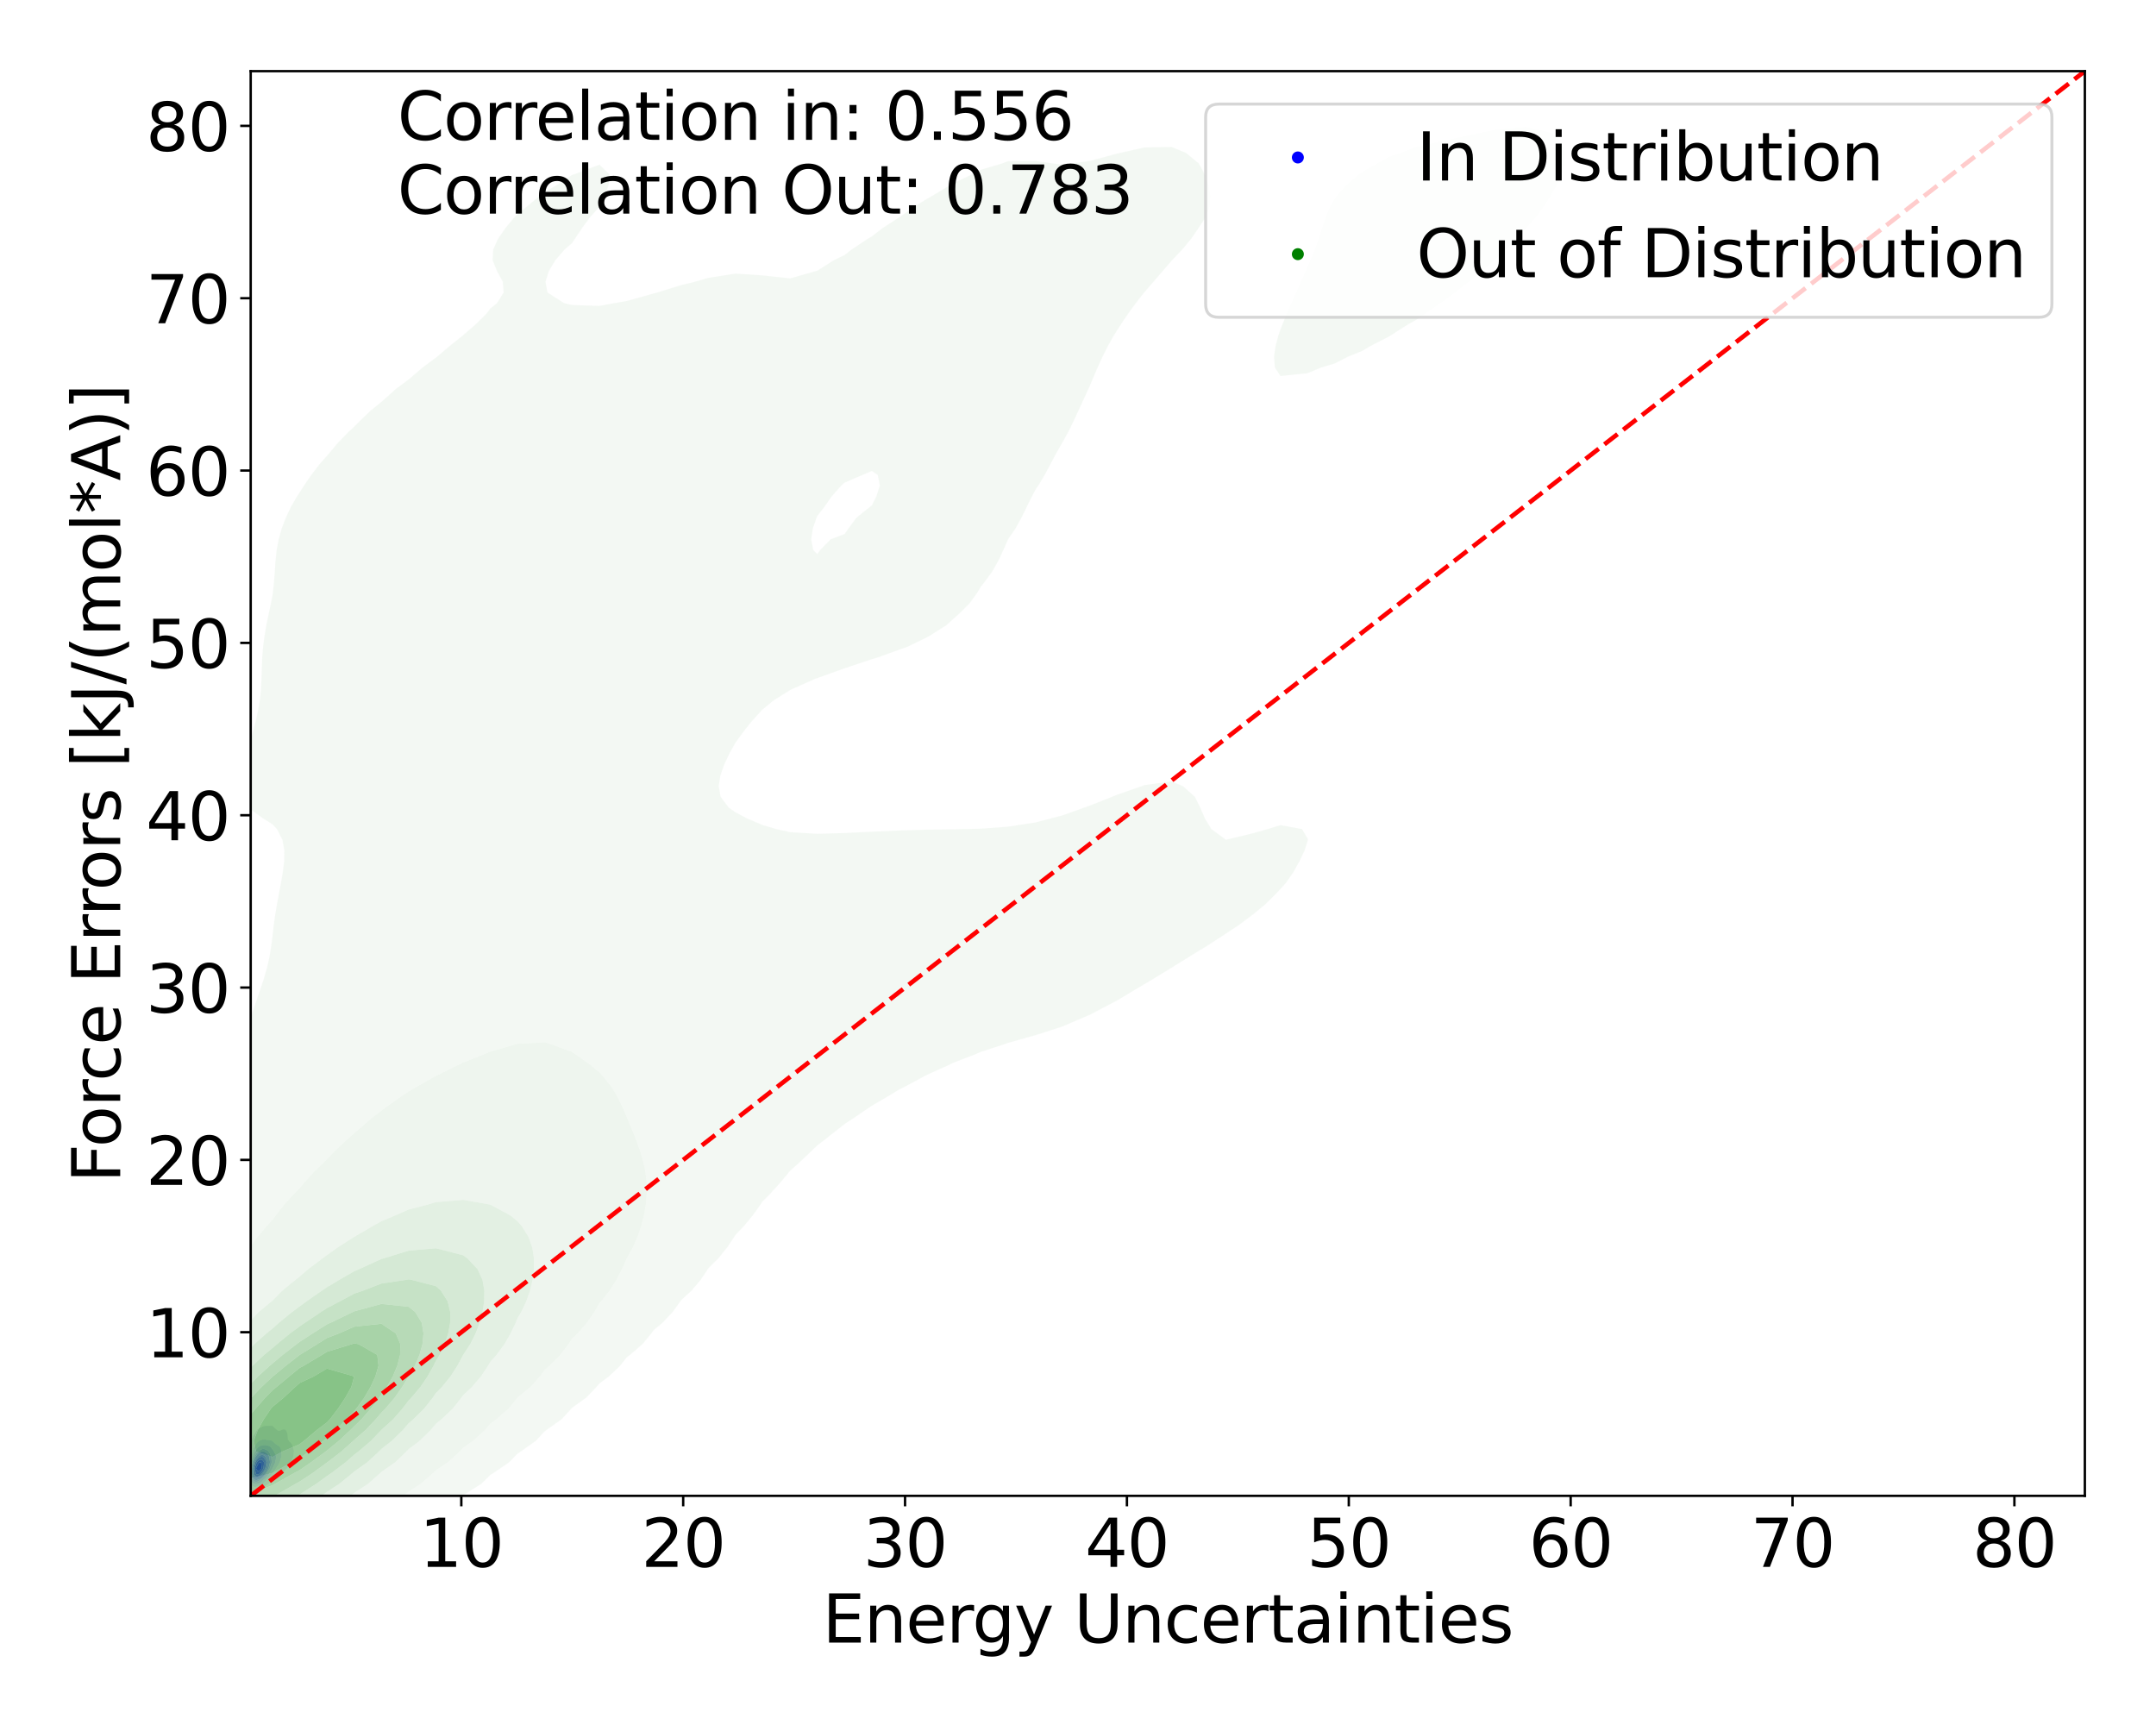 <?xml version="1.0" encoding="utf-8" standalone="no"?>
<!DOCTYPE svg PUBLIC "-//W3C//DTD SVG 1.1//EN"
  "http://www.w3.org/Graphics/SVG/1.1/DTD/svg11.dtd">
<svg xmlns:xlink="http://www.w3.org/1999/xlink" width="720pt" height="576pt" viewBox="0 0 720 576" xmlns="http://www.w3.org/2000/svg" version="1.1">
 <defs>
  <style type="text/css">*{stroke-linejoin: round; stroke-linecap: butt}</style>
 </defs>
 <g id="figure_1">
  <g id="patch_1">
   <path d="M 0 576 
L 720 576 
L 720 0 
L 0 0 
z
" style="fill: #ffffff"/>
  </g>
  <g id="axes_1">
   <g id="patch_2">
    <path d="M 83.72 499.48 
L 696.24 499.48 
L 696.24 23.76 
L 83.72 23.76 
z
" style="fill: #ffffff"/>
   </g>
   <g id="QuadContourSet_1">
    <path d="M 83.057 497.111 
L 83.559 497.693 
L 84.061 497.895 
L 84.563 497.957 
L 85.066 497.963 
L 85.568 497.938 
L 86.07 497.873 
L 86.573 497.757 
L 87.075 497.579 
L 87.577 497.316 
L 88.079 496.908 
L 88.582 496.219 
L 88.673 496.068 
L 89.084 495.879 
L 89.586 495.567 
L 90.089 495.142 
L 90.591 494.532 
L 90.86 494.133 
L 91.093 494.003 
L 91.595 493.692 
L 92.098 493.288 
L 92.6 492.808 
L 93.102 492.348 
L 93.345 492.198 
L 93.605 492.102 
L 94.107 491.889 
L 94.609 491.537 
L 95.111 491.065 
L 95.614 490.518 
L 95.814 490.263 
L 96.116 489.837 
L 96.618 489.137 
L 97.121 488.356 
L 97.137 488.329 
L 97.623 487.095 
L 97.905 486.394 
L 98.125 484.459 
L 97.623 482.574 
L 97.603 482.524 
L 97.121 481.775 
L 96.618 481.398 
L 96.129 480.589 
L 96.116 480.507 
L 95.939 478.654 
L 95.614 477.759 
L 95.111 477.334 
L 94.609 477.296 
L 94.107 477.451 
L 93.605 477.706 
L 93.102 477.822 
L 92.6 477.58 
L 92.098 477.112 
L 91.606 476.72 
L 91.595 476.702 
L 91.093 476.199 
L 90.591 476.073 
L 90.089 476.113 
L 89.586 476.124 
L 89.084 476.097 
L 88.582 476.12 
L 88.079 476.231 
L 87.577 476.424 
L 87.076 476.72 
L 87.075 476.72 
L 86.573 476.946 
L 86.07 477.286 
L 85.568 477.876 
L 85.179 478.654 
L 85.066 478.767 
L 84.563 479.527 
L 84.167 480.589 
L 84.061 480.849 
L 83.607 482.524 
L 83.559 482.749 
L 83.229 484.459 
L 83.057 485.824 
L 82.969 486.394 
L 82.677 488.329 
L 82.554 489.581 
L 82.446 490.263 
L 82.273 492.198 
L 82.302 494.133 
L 82.554 495.516 
L 82.671 496.068 
z
M 84.209 496.068 
L 84.061 495.992 
L 83.559 495.359 
L 83.167 494.133 
L 83.057 492.542 
L 83.028 492.198 
L 83.057 491.871 
L 83.135 490.263 
L 83.43 488.329 
L 83.559 487.695 
L 83.851 486.394 
L 84.061 485.493 
L 84.411 484.459 
L 84.563 483.945 
L 85.066 482.822 
L 85.305 482.524 
L 85.568 482.056 
L 86.07 481.47 
L 86.573 481.106 
L 87.075 480.859 
L 87.577 480.697 
L 88.079 480.637 
L 88.582 480.677 
L 89.084 480.754 
L 89.586 480.811 
L 90.089 480.854 
L 90.591 480.96 
L 91.093 481.263 
L 91.595 481.761 
L 92.098 482.211 
L 92.6 482.524 
L 92.6 482.524 
L 93.102 482.788 
L 93.605 483.338 
L 93.989 484.459 
L 93.983 486.394 
L 93.605 487.679 
L 93.397 488.329 
L 93.102 488.869 
L 92.6 489.683 
L 92.23 490.263 
L 92.098 490.467 
L 91.595 491.238 
L 91.093 491.856 
L 90.78 492.198 
L 90.591 492.478 
L 90.089 493.128 
L 89.586 493.632 
L 89.084 494.032 
L 88.951 494.133 
L 88.582 494.687 
L 88.079 495.222 
L 87.577 495.573 
L 87.075 495.825 
L 86.573 496.011 
L 86.352 496.068 
L 86.07 496.284 
L 85.568 496.488 
L 85.066 496.531 
L 84.563 496.384 
z
" clip-path="url(#p4838e28c48)" style="fill: #e9e9f3"/>
    <path d="M 84.563 496.384 
L 85.066 496.531 
L 85.568 496.488 
L 86.07 496.284 
L 86.352 496.068 
L 86.573 496.011 
L 87.075 495.825 
L 87.577 495.573 
L 88.079 495.222 
L 88.582 494.687 
L 88.951 494.133 
L 89.084 494.032 
L 89.586 493.632 
L 90.089 493.128 
L 90.591 492.478 
L 90.78 492.198 
L 91.093 491.856 
L 91.595 491.238 
L 92.098 490.467 
L 92.23 490.263 
L 92.6 489.683 
L 93.102 488.869 
L 93.397 488.329 
L 93.605 487.679 
L 93.983 486.394 
L 93.989 484.459 
L 93.605 483.338 
L 93.102 482.788 
L 92.6 482.524 
L 92.6 482.524 
L 92.098 482.211 
L 91.595 481.761 
L 91.093 481.263 
L 90.591 480.96 
L 90.089 480.854 
L 89.586 480.811 
L 89.084 480.754 
L 88.582 480.677 
L 88.079 480.637 
L 87.577 480.697 
L 87.075 480.859 
L 86.573 481.106 
L 86.07 481.47 
L 85.568 482.056 
L 85.305 482.524 
L 85.066 482.822 
L 84.563 483.945 
L 84.411 484.459 
L 84.061 485.493 
L 83.851 486.394 
L 83.559 487.695 
L 83.43 488.329 
L 83.135 490.263 
L 83.057 491.871 
L 83.028 492.198 
L 83.057 492.542 
L 83.167 494.133 
L 83.559 495.359 
L 84.061 495.992 
L 84.209 496.068 
z
M 83.752 494.133 
L 83.559 493.051 
L 83.44 492.198 
L 83.557 490.263 
L 83.559 490.251 
L 83.868 488.329 
L 84.061 487.53 
L 84.429 486.394 
L 84.563 485.941 
L 85.066 484.806 
L 85.344 484.459 
L 85.568 484.027 
L 86.07 483.391 
L 86.573 483.005 
L 87.075 482.746 
L 87.577 482.578 
L 87.952 482.524 
L 88.079 482.489 
L 88.582 482.524 
L 88.582 482.524 
L 89.084 482.604 
L 89.586 482.71 
L 90.089 482.901 
L 90.591 483.357 
L 91.093 484.079 
L 91.376 484.459 
L 91.595 484.864 
L 92.098 485.862 
L 92.298 486.394 
L 92.098 487.285 
L 91.952 488.329 
L 91.595 489.058 
L 91.093 490.175 
L 91.059 490.263 
L 90.591 491.034 
L 90.089 491.731 
L 89.727 492.198 
L 89.586 492.407 
L 89.084 493.121 
L 88.582 493.643 
L 88.079 494.038 
L 87.946 494.133 
L 87.577 494.579 
L 87.075 495.022 
L 86.573 495.325 
L 86.07 495.514 
L 85.568 495.601 
L 85.066 495.579 
L 84.563 495.386 
L 84.061 494.833 
z
" clip-path="url(#p4838e28c48)" style="fill: #d5d5f4"/>
    <path d="M 84.061 494.833 
L 84.563 495.386 
L 85.066 495.579 
L 85.568 495.601 
L 86.07 495.514 
L 86.573 495.325 
L 87.075 495.022 
L 87.577 494.579 
L 87.946 494.133 
L 88.079 494.038 
L 88.582 493.643 
L 89.084 493.121 
L 89.586 492.407 
L 89.727 492.198 
L 90.089 491.731 
L 90.591 491.034 
L 91.059 490.263 
L 91.093 490.175 
L 91.595 489.058 
L 91.952 488.329 
L 92.098 487.285 
L 92.298 486.394 
L 92.098 485.862 
L 91.595 484.864 
L 91.376 484.459 
L 91.093 484.079 
L 90.591 483.357 
L 90.089 482.901 
L 89.586 482.71 
L 89.084 482.604 
L 88.582 482.524 
L 88.582 482.524 
L 88.079 482.489 
L 87.952 482.524 
L 87.577 482.578 
L 87.075 482.746 
L 86.573 483.005 
L 86.07 483.391 
L 85.568 484.027 
L 85.344 484.459 
L 85.066 484.806 
L 84.563 485.941 
L 84.429 486.394 
L 84.061 487.53 
L 83.868 488.329 
L 83.559 490.251 
L 83.557 490.263 
L 83.44 492.198 
L 83.559 493.051 
L 83.752 494.133 
z
M 84.432 494.133 
L 84.061 493.215 
L 83.843 492.198 
L 83.901 490.263 
L 84.061 489.424 
L 84.282 488.329 
L 84.563 487.374 
L 85.015 486.394 
L 85.066 486.263 
L 85.568 485.337 
L 86.07 484.82 
L 86.573 484.477 
L 86.607 484.459 
L 87.075 484.067 
L 87.577 483.844 
L 88.079 483.804 
L 88.582 483.926 
L 89.084 484.162 
L 89.515 484.459 
L 89.586 484.516 
L 90.089 485.213 
L 90.591 486.394 
L 90.591 486.394 
L 90.771 488.329 
L 90.591 488.811 
L 90.137 490.263 
L 90.089 490.346 
L 89.586 491.225 
L 89.084 491.987 
L 88.943 492.198 
L 88.582 492.721 
L 88.079 493.277 
L 87.577 493.705 
L 87.075 494.048 
L 86.923 494.133 
L 86.573 494.434 
L 86.07 494.708 
L 85.568 494.815 
L 85.066 494.728 
L 84.563 494.334 
z
" clip-path="url(#p4838e28c48)" style="fill: #bdbdf5"/>
    <path d="M 84.563 494.334 
L 85.066 494.728 
L 85.568 494.815 
L 86.07 494.708 
L 86.573 494.434 
L 86.923 494.133 
L 87.075 494.048 
L 87.577 493.705 
L 88.079 493.277 
L 88.582 492.721 
L 88.943 492.198 
L 89.084 491.987 
L 89.586 491.225 
L 90.089 490.346 
L 90.137 490.263 
L 90.591 488.811 
L 90.771 488.329 
L 90.591 486.394 
L 90.591 486.394 
L 90.089 485.213 
L 89.586 484.516 
L 89.515 484.459 
L 89.084 484.162 
L 88.582 483.926 
L 88.079 483.804 
L 87.577 483.844 
L 87.075 484.067 
L 86.607 484.459 
L 86.573 484.477 
L 86.07 484.82 
L 85.568 485.337 
L 85.066 486.263 
L 85.015 486.394 
L 84.563 487.374 
L 84.282 488.329 
L 84.061 489.424 
L 83.901 490.263 
L 83.843 492.198 
L 84.061 493.215 
L 84.432 494.133 
z
M 85.107 494.133 
L 85.066 494.123 
L 84.563 493.599 
L 84.102 492.198 
L 84.129 490.263 
L 84.54 488.329 
L 84.563 488.25 
L 85.066 486.94 
L 85.419 486.394 
L 85.568 486.109 
L 86.07 485.457 
L 86.573 485.053 
L 87.075 484.788 
L 87.577 484.648 
L 88.079 484.653 
L 88.582 484.825 
L 89.084 485.174 
L 89.586 485.805 
L 89.881 486.394 
L 90.089 487.683 
L 90.178 488.329 
L 90.089 488.618 
L 89.678 490.263 
L 89.586 490.427 
L 89.084 491.306 
L 88.582 492.073 
L 88.496 492.198 
L 88.079 492.736 
L 87.577 493.24 
L 87.075 493.636 
L 86.573 493.934 
L 86.07 494.133 
L 86.07 494.133 
L 85.568 494.256 
z
" clip-path="url(#p4838e28c48)" style="fill: #a5a5f7"/>
    <path d="M 85.568 494.256 
L 86.07 494.133 
L 86.07 494.133 
L 86.573 493.934 
L 87.075 493.636 
L 87.577 493.24 
L 88.079 492.736 
L 88.496 492.198 
L 88.582 492.073 
L 89.084 491.306 
L 89.586 490.427 
L 89.678 490.263 
L 90.089 488.618 
L 90.178 488.329 
L 90.089 487.683 
L 89.881 486.394 
L 89.586 485.805 
L 89.084 485.174 
L 88.582 484.825 
L 88.079 484.653 
L 87.577 484.648 
L 87.075 484.788 
L 86.573 485.053 
L 86.07 485.457 
L 85.568 486.109 
L 85.419 486.394 
L 85.066 486.94 
L 84.563 488.25 
L 84.54 488.329 
L 84.129 490.263 
L 84.102 492.198 
L 84.563 493.599 
L 85.066 494.123 
L 85.107 494.133 
z
M 84.563 492.198 
L 84.563 492.198 
L 84.511 490.263 
L 84.563 490.019 
L 84.995 488.329 
L 85.066 488.142 
L 85.568 487.19 
L 86.07 486.605 
L 86.335 486.394 
L 86.573 486.16 
L 87.075 485.875 
L 87.577 485.79 
L 88.079 485.932 
L 88.582 486.335 
L 88.632 486.394 
L 89.084 487.49 
L 89.3 488.329 
L 89.084 489.43 
L 88.946 490.263 
L 88.582 490.894 
L 88.079 491.674 
L 87.705 492.198 
L 87.577 492.346 
L 87.075 492.845 
L 86.573 493.203 
L 86.07 493.409 
L 85.568 493.426 
L 85.066 493.132 
z
" clip-path="url(#p4838e28c48)" style="fill: #8989f8"/>
    <path d="M 85.066 493.132 
L 85.568 493.426 
L 86.07 493.409 
L 86.573 493.203 
L 87.075 492.845 
L 87.577 492.346 
L 87.705 492.198 
L 88.079 491.674 
L 88.582 490.894 
L 88.946 490.263 
L 89.084 489.43 
L 89.3 488.329 
L 89.084 487.49 
L 88.632 486.394 
L 88.582 486.335 
L 88.079 485.932 
L 87.577 485.79 
L 87.075 485.875 
L 86.573 486.16 
L 86.335 486.394 
L 86.07 486.605 
L 85.568 487.19 
L 85.066 488.142 
L 84.995 488.329 
L 84.563 490.019 
L 84.511 490.263 
L 84.563 492.198 
L 84.563 492.198 
z
M 84.849 492.198 
L 84.719 490.263 
L 85.066 488.907 
L 85.256 488.329 
L 85.568 487.717 
L 86.07 487.088 
L 86.573 486.688 
L 87.075 486.451 
L 87.577 486.402 
L 88.079 486.67 
L 88.582 487.475 
L 88.88 488.329 
L 88.582 490.263 
L 88.582 490.263 
L 88.079 491.095 
L 87.577 491.824 
L 87.292 492.198 
L 87.075 492.421 
L 86.573 492.812 
L 86.07 493.021 
L 85.568 492.999 
L 85.066 492.602 
z
" clip-path="url(#p4838e28c48)" style="fill: #6b6bfa"/>
    <path d="M 85.066 492.602 
L 85.568 492.999 
L 86.07 493.021 
L 86.573 492.812 
L 87.075 492.421 
L 87.292 492.198 
L 87.577 491.824 
L 88.079 491.095 
L 88.582 490.263 
L 88.582 490.263 
L 88.88 488.329 
L 88.582 487.475 
L 88.079 486.67 
L 87.577 486.402 
L 87.075 486.451 
L 86.573 486.688 
L 86.07 487.088 
L 85.568 487.717 
L 85.256 488.329 
L 85.066 488.907 
L 84.719 490.263 
L 84.849 492.198 
z
M 85.472 492.198 
L 85.066 490.263 
L 85.568 488.733 
L 85.747 488.329 
L 86.07 487.89 
L 86.573 487.495 
L 87.075 487.34 
L 87.577 487.477 
L 88.079 488.076 
L 88.201 488.329 
L 88.079 489.425 
L 88 490.263 
L 87.577 490.925 
L 87.075 491.588 
L 86.573 492.144 
L 86.489 492.198 
L 86.07 492.377 
L 85.568 492.289 
z
" clip-path="url(#p4838e28c48)" style="fill: #5050fb"/>
    <path d="M 85.568 492.289 
L 86.07 492.377 
L 86.489 492.198 
L 86.573 492.144 
L 87.075 491.588 
L 87.577 490.925 
L 88 490.263 
L 88.079 489.425 
L 88.201 488.329 
L 88.079 488.076 
L 87.577 487.477 
L 87.075 487.34 
L 86.573 487.495 
L 86.07 487.89 
L 85.747 488.329 
L 85.568 488.733 
L 85.066 490.263 
L 85.472 492.198 
z
M 85.52 490.263 
L 85.568 490.117 
L 86.07 489.078 
L 86.573 488.329 
L 86.573 488.329 
L 87.075 488.258 
L 87.199 488.329 
L 87.377 490.263 
L 87.075 490.666 
L 86.573 491.121 
L 86.07 491.24 
L 85.568 490.472 
z
" clip-path="url(#p4838e28c48)" style="fill: #2e2efd"/>
    <path d="M 85.568 490.472 
L 86.07 491.24 
L 86.573 491.121 
L 87.075 490.666 
L 87.377 490.263 
L 87.199 488.329 
L 87.075 488.258 
L 86.573 488.329 
L 86.573 488.329 
L 86.07 489.078 
L 85.568 490.117 
L 85.52 490.263 
z
" clip-path="url(#p4838e28c48)" style="fill: #0e0efe"/>
   </g>
   <g id="QuadContourSet_2">
    <path d="M 9.096 561.081 
L 18.195 563.31 
L 27.293 563.248 
L 36.391 561.971 
L 43.524 559.933 
L 45.49 559.498 
L 54.517 556.349 
L 54.588 556.328 
L 63.593 552.766 
L 63.687 552.73 
L 71.942 549.182 
L 72.785 548.8 
L 79.825 545.599 
L 81.883 544.526 
L 87.193 542.015 
L 90.982 539.814 
L 93.821 538.432 
L 99.763 534.848 
L 100.08 534.646 
L 106.762 531.265 
L 109.178 529.605 
L 112.897 527.681 
L 118.019 524.098 
L 118.277 523.906 
L 124.586 520.514 
L 127.375 518.324 
L 129.918 516.931 
L 135.223 513.347 
L 136.474 512.293 
L 140.922 509.764 
L 145.233 506.18 
L 145.572 505.875 
L 151.126 502.597 
L 154.67 499.282 
L 155.121 499.013 
L 160.791 495.43 
L 163.769 492.489 
L 164.809 491.846 
L 170.052 488.263 
L 172.867 485.345 
L 173.907 484.679 
L 178.964 481.096 
L 181.966 477.848 
L 182.472 477.512 
L 187.525 473.929 
L 190.819 470.345 
L 191.064 470.061 
L 195.689 466.761 
L 199.161 463.178 
L 200.162 461.971 
L 203.361 459.594 
L 207.107 456.011 
L 209.261 453.299 
L 210.387 452.427 
L 214.528 448.844 
L 217.507 445.26 
L 218.359 444.103 
L 221.239 441.677 
L 224.64 438.093 
L 227.218 434.51 
L 227.458 434.157 
L 230.972 430.926 
L 233.996 427.343 
L 236.393 423.759 
L 236.556 423.504 
L 239.91 420.176 
L 242.8 416.592 
L 245.19 413.009 
L 245.654 412.273 
L 248.416 409.425 
L 251.378 405.842 
L 253.945 402.258 
L 254.753 401.079 
L 257.163 398.675 
L 260.407 395.091 
L 263.382 391.508 
L 263.851 390.941 
L 267.229 387.924 
L 270.981 384.341 
L 272.949 382.444 
L 275.161 380.757 
L 279.72 377.174 
L 282.048 375.341 
L 284.699 373.59 
L 289.971 370.007 
L 291.146 369.216 
L 295.946 366.423 
L 300.245 363.825 
L 302.202 362.84 
L 308.895 359.256 
L 309.343 359.012 
L 316.719 355.673 
L 318.441 354.827 
L 325.572 352.089 
L 327.54 351.233 
L 335.933 348.506 
L 336.638 348.236 
L 345.737 345.67 
L 348.138 344.922 
L 354.835 342.748 
L 358.098 341.339 
L 363.933 338.857 
L 365.995 337.755 
L 372.882 334.172 
L 373.032 334.092 
L 378.845 330.588 
L 382.13 328.661 
L 384.883 327.005 
L 390.783 323.421 
L 391.228 323.144 
L 396.548 319.838 
L 400.327 317.499 
L 402.449 316.254 
L 407.988 312.671 
L 409.425 311.725 
L 413.426 309.087 
L 418.226 305.504 
L 418.524 305.273 
L 422.597 301.92 
L 426.192 298.337 
L 427.622 296.843 
L 429.479 294.753 
L 431.949 291.17 
L 433.96 287.586 
L 435.663 284.003 
L 436.72 280.607 
L 436.763 280.419 
L 436.72 280.07 
L 434.806 276.835 
L 427.622 275.534 
L 423.368 276.835 
L 418.524 278.207 
L 409.425 280.419 
L 409.425 280.419 
L 409.425 280.419 
L 404.533 276.835 
L 402.355 273.252 
L 400.811 269.668 
L 400.327 268.679 
L 399.043 266.085 
L 395.031 262.501 
L 391.228 260.887 
L 382.13 262.172 
L 381.309 262.501 
L 373.032 265.375 
L 371.318 266.085 
L 363.933 269.008 
L 362.075 269.668 
L 354.835 272.261 
L 351.016 273.252 
L 345.737 274.64 
L 336.638 276.041 
L 327.54 276.713 
L 322.254 276.835 
L 318.441 276.915 
L 309.343 277.041 
L 300.245 277.315 
L 291.146 277.716 
L 282.048 278.157 
L 272.949 278.421 
L 263.851 277.875 
L 259.24 276.835 
L 254.753 275.535 
L 249.407 273.252 
L 245.654 271.26 
L 243.378 269.668 
L 240.66 266.085 
L 240.005 262.501 
L 240.581 258.918 
L 241.842 255.334 
L 243.519 251.751 
L 245.507 248.167 
L 245.654 247.928 
L 248.08 244.584 
L 250.904 241 
L 254.177 237.417 
L 254.753 236.83 
L 258.405 233.833 
L 263.851 230.428 
L 264.189 230.25 
L 272.2 226.666 
L 272.949 226.408 
L 282.048 223.153 
L 282.277 223.083 
L 291.146 220.112 
L 293.232 219.499 
L 300.245 216.949 
L 303.149 215.916 
L 309.343 212.914 
L 310.408 212.332 
L 316.071 208.749 
L 318.441 206.587 
L 320.049 205.165 
L 323.697 201.582 
L 326.307 197.998 
L 327.54 195.899 
L 328.729 194.415 
L 331.362 190.831 
L 333.394 187.248 
L 335.069 183.664 
L 336.635 180.081 
L 336.638 180.075 
L 339.105 176.497 
L 341.087 172.914 
L 342.853 169.33 
L 344.611 165.747 
L 345.737 163.635 
L 346.726 162.163 
L 348.869 158.58 
L 350.793 154.996 
L 352.703 151.413 
L 354.754 147.829 
L 354.835 147.685 
L 356.74 144.246 
L 358.5 140.662 
L 360.165 137.079 
L 361.807 133.495 
L 363.455 129.912 
L 363.933 128.861 
L 365.001 126.328 
L 366.527 122.745 
L 368.161 119.161 
L 369.96 115.578 
L 371.974 111.994 
L 373.032 110.335 
L 374.253 108.411 
L 376.687 104.827 
L 379.283 101.244 
L 382.094 97.66 
L 382.13 97.616 
L 385.205 94.076 
L 388.299 90.493 
L 391.228 87.085 
L 391.412 86.909 
L 394.799 83.326 
L 397.786 79.742 
L 400.25 76.159 
L 400.327 75.999 
L 402.621 72.575 
L 403.923 68.992 
L 404.168 65.408 
L 403.569 61.825 
L 402.321 58.241 
L 400.396 54.658 
L 400.327 54.569 
L 396.085 51.074 
L 391.228 49.078 
L 382.13 49.247 
L 374.029 51.074 
L 373.032 51.29 
L 363.933 53.744 
L 356.954 54.658 
L 354.835 54.987 
L 352.246 54.658 
L 345.737 53.752 
L 336.638 53.817 
L 334.413 54.658 
L 327.54 56.684 
L 324.603 58.241 
L 318.441 61.142 
L 317.284 61.825 
L 311.299 65.408 
L 309.343 66.528 
L 305.395 68.992 
L 300.292 72.575 
L 300.245 72.607 
L 294.736 76.159 
L 291.146 78.955 
L 289.766 79.742 
L 284.381 83.326 
L 282.048 85.159 
L 278.422 86.909 
L 272.949 90.402 
L 272.55 90.493 
L 263.851 92.957 
L 254.753 91.979 
L 245.654 91.353 
L 236.556 92.78 
L 232.084 94.076 
L 227.458 95.204 
L 219.517 97.66 
L 218.359 97.983 
L 209.261 100.511 
L 205.009 101.244 
L 200.162 102.15 
L 191.064 101.844 
L 188.422 101.244 
L 182.82 97.66 
L 182.168 94.076 
L 183.305 90.493 
L 185.451 86.909 
L 188.53 83.326 
L 191.064 81.164 
L 191.98 79.742 
L 194.38 76.159 
L 197.006 72.575 
L 200.162 69.062 
L 200.205 68.992 
L 201.941 65.408 
L 203.234 61.825 
L 203.562 58.241 
L 200.162 54.982 
L 191.642 58.241 
L 191.064 58.384 
L 185.918 61.825 
L 181.966 64.055 
L 180.226 65.408 
L 175.909 68.992 
L 172.867 71.484 
L 171.759 72.575 
L 168.792 76.159 
L 166.312 79.742 
L 164.696 83.326 
L 164.507 86.909 
L 165.971 90.493 
L 167.909 94.076 
L 168.196 97.66 
L 165.975 101.244 
L 163.769 102.963 
L 162.394 104.827 
L 158.731 108.411 
L 154.67 111.92 
L 154.591 111.994 
L 150.116 115.578 
L 145.91 119.161 
L 145.572 119.415 
L 141.098 122.745 
L 136.927 126.328 
L 136.474 126.693 
L 132.162 129.912 
L 128.171 133.495 
L 127.375 134.198 
L 123.806 137.079 
L 120.072 140.662 
L 118.277 142.479 
L 116.371 144.246 
L 112.892 147.829 
L 109.852 151.413 
L 109.178 152.221 
L 106.722 154.996 
L 103.961 158.58 
L 101.503 162.163 
L 100.08 164.419 
L 99.186 165.747 
L 97.13 169.33 
L 95.437 172.914 
L 94.073 176.497 
L 93.057 180.081 
L 92.395 183.664 
L 92.018 187.248 
L 91.771 190.831 
L 91.498 194.415 
L 91.11 197.998 
L 90.982 198.85 
L 90.456 201.582 
L 89.685 205.165 
L 88.952 208.749 
L 88.332 212.332 
L 87.869 215.916 
L 87.577 219.499 
L 87.428 223.083 
L 87.333 226.666 
L 87.155 230.25 
L 86.775 233.833 
L 86.159 237.417 
L 85.345 241 
L 84.397 244.584 
L 83.366 248.167 
L 82.298 251.751 
L 81.883 253.256 
L 81.258 255.334 
L 80.529 258.918 
L 80.292 262.501 
L 80.808 266.085 
L 81.883 268.457 
L 82.858 269.668 
L 87.81 273.252 
L 90.982 275.228 
L 92.477 276.835 
L 94.33 280.419 
L 94.953 284.003 
L 94.886 287.586 
L 94.456 291.17 
L 93.847 294.753 
L 93.17 298.337 
L 92.499 301.92 
L 91.893 305.504 
L 91.392 309.087 
L 90.992 312.671 
L 90.982 312.767 
L 90.528 316.254 
L 89.928 319.838 
L 89.097 323.421 
L 88.044 327.005 
L 86.854 330.588 
L 85.621 334.172 
L 84.402 337.755 
L 83.223 341.339 
L 82.092 344.922 
L 81.883 345.604 
L 80.666 348.506 
L 79.351 352.089 
L 78.209 355.673 
L 77.197 359.256 
L 76.277 362.84 
L 75.411 366.423 
L 74.568 370.007 
L 73.728 373.59 
L 72.874 377.174 
L 72.785 377.51 
L 71.529 380.757 
L 70.089 384.341 
L 68.644 387.924 
L 67.223 391.508 
L 65.849 395.091 
L 64.541 398.675 
L 63.687 401.073 
L 63.016 402.258 
L 60.966 405.842 
L 59.094 409.425 
L 57.41 413.009 
L 55.92 416.592 
L 54.624 420.176 
L 54.588 420.273 
L 52.352 423.759 
L 50.347 427.343 
L 48.618 430.926 
L 47.138 434.51 
L 45.888 438.093 
L 45.49 439.285 
L 43.901 441.677 
L 41.677 445.26 
L 39.759 448.844 
L 38.144 452.427 
L 36.827 456.011 
L 36.391 457.254 
L 34.499 459.594 
L 31.872 463.178 
L 29.809 466.761 
L 28.242 470.345 
L 27.293 473.048 
L 26.491 473.929 
L 23.359 477.512 
L 21.086 481.096 
L 19.448 484.679 
L 18.254 488.263 
L 18.195 488.443 
L 15.088 491.846 
L 12.74 495.43 
L 11.062 499.013 
L 9.832 502.597 
L 9.096 505.268 
L 8.355 506.18 
L 5.805 509.764 
L 3.971 513.347 
L 2.622 516.931 
L 1.603 520.514 
L 0.815 524.098 
L 0.192 527.681 
L -0.002 529.057 
L -0.002 531.265 
L -0.002 534.848 
L -0.002 538.432 
L -0.002 542.015 
L -0.002 545.599 
L -0.002 549.182 
L -0.002 551.515 
L 0.43 552.766 
L 2.621 556.349 
L 7.046 559.933 
z
M 33.395 545.599 
L 27.293 544.403 
L 23.353 542.015 
L 20.056 538.432 
L 18.527 534.848 
L 18.195 533.094 
L 17.738 531.265 
L 17.505 527.681 
L 17.845 524.098 
L 18.195 522.645 
L 18.437 520.514 
L 19.034 516.931 
L 19.815 513.347 
L 20.819 509.764 
L 22.119 506.18 
L 23.834 502.597 
L 26.148 499.013 
L 27.293 497.531 
L 28.006 495.43 
L 29.434 491.846 
L 31.305 488.263 
L 33.844 484.679 
L 36.391 481.901 
L 36.731 481.096 
L 38.359 477.512 
L 40.545 473.929 
L 43.554 470.345 
L 45.49 468.397 
L 46.283 466.761 
L 48.273 463.178 
L 50.962 459.594 
L 54.588 456.011 
L 54.588 456.011 
L 56.454 452.427 
L 58.906 448.844 
L 62.084 445.26 
L 63.687 443.578 
L 64.753 441.677 
L 67.006 438.093 
L 69.813 434.51 
L 72.785 431.287 
L 73.003 430.926 
L 75.133 427.343 
L 77.72 423.759 
L 80.797 420.176 
L 81.883 418.944 
L 83.404 416.592 
L 85.995 413.009 
L 89.05 409.425 
L 90.982 407.325 
L 92.082 405.842 
L 94.889 402.258 
L 98.16 398.675 
L 100.08 396.692 
L 101.444 395.091 
L 104.645 391.508 
L 108.311 387.924 
L 109.178 387.065 
L 111.813 384.341 
L 115.606 380.757 
L 118.277 378.372 
L 119.661 377.174 
L 123.857 373.59 
L 127.375 370.825 
L 128.516 370.007 
L 133.521 366.423 
L 136.474 364.437 
L 139.172 362.84 
L 145.572 359.264 
L 145.588 359.256 
L 152.841 355.673 
L 154.67 354.789 
L 161.447 352.089 
L 163.769 351.114 
L 172.867 348.524 
L 173.289 348.506 
L 181.966 348.011 
L 183.537 348.506 
L 191.064 351.262 
L 192.275 352.089 
L 197.288 355.673 
L 200.162 358.077 
L 201.281 359.256 
L 204.151 362.84 
L 206.32 366.423 
L 208.041 370.007 
L 209.261 372.925 
L 209.534 373.59 
L 211.052 377.174 
L 212.496 380.757 
L 213.791 384.341 
L 214.844 387.924 
L 215.577 391.508 
L 215.956 395.091 
L 215.984 398.675 
L 215.679 402.258 
L 215.062 405.842 
L 214.144 409.425 
L 212.912 413.009 
L 211.331 416.592 
L 209.333 420.176 
L 209.261 420.286 
L 207.742 423.759 
L 205.874 427.343 
L 203.601 430.926 
L 200.773 434.51 
L 200.162 435.193 
L 198.494 438.093 
L 196.016 441.677 
L 192.875 445.26 
L 191.064 447.014 
L 189.871 448.844 
L 187.129 452.427 
L 183.516 456.011 
L 181.966 457.34 
L 180.327 459.594 
L 177.114 463.178 
L 172.867 466.633 
L 172.769 466.761 
L 169.851 470.345 
L 165.731 473.929 
L 163.769 475.372 
L 161.942 477.512 
L 158.006 481.096 
L 154.67 483.43 
L 153.53 484.679 
L 149.613 488.263 
L 145.572 490.953 
L 144.692 491.846 
L 140.602 495.43 
L 136.474 498.044 
L 135.438 499.013 
L 130.931 502.597 
L 127.375 504.74 
L 125.697 506.18 
L 120.425 509.764 
L 118.277 510.998 
L 115.278 513.347 
L 109.178 516.767 
L 108.95 516.931 
L 103.771 520.514 
L 100.08 522.482 
L 97.565 524.098 
L 90.982 527.481 
L 90.626 527.681 
L 84.131 531.265 
L 81.883 532.354 
L 76.796 534.848 
L 72.785 536.67 
L 68.413 538.432 
L 63.687 540.378 
L 58.41 542.015 
L 54.588 543.365 
L 45.49 545.336 
L 41.42 545.599 
L 36.391 546.084 
z
M 271.573 183.664 
L 270.895 180.081 
L 271.44 176.497 
L 272.659 172.914 
L 272.949 172.293 
L 275.251 169.33 
L 277.758 165.747 
L 280.92 162.163 
L 282.048 161.162 
L 288.05 158.58 
L 291.146 157.254 
L 293.121 158.58 
L 293.835 162.163 
L 292.663 165.747 
L 291.146 168.793 
L 290.396 169.33 
L 285.955 172.914 
L 283.33 176.497 
L 282.048 178.322 
L 277.396 180.081 
L 273.907 183.664 
L 272.949 185.007 
z
M 427.622 125.56 
L 436.72 124.605 
L 441.122 122.745 
L 445.819 121.336 
L 450.021 119.161 
L 454.917 117.176 
L 457.577 115.578 
L 464.016 112.28 
L 464.445 111.994 
L 470.041 108.411 
L 473.114 106.678 
L 475.75 104.827 
L 480.915 101.244 
L 482.212 100.403 
L 485.858 97.66 
L 490.441 94.076 
L 491.311 93.409 
L 494.897 90.493 
L 498.882 86.909 
L 500.409 85.502 
L 502.89 83.326 
L 506.383 79.742 
L 509.508 76.271 
L 509.628 76.159 
L 512.84 72.575 
L 515.461 68.992 
L 517.777 65.408 
L 518.606 63.915 
L 519.947 61.825 
L 521.53 58.241 
L 522.454 54.658 
L 522.543 51.074 
L 521.287 47.491 
L 518.606 44.662 
L 516.268 43.907 
L 509.508 42.425 
L 500.409 43.189 
L 496.593 43.907 
L 491.311 45.045 
L 482.212 47.022 
L 480.042 47.491 
L 473.114 49.116 
L 467.602 51.074 
L 464.016 52.369 
L 459.833 54.658 
L 454.917 57.472 
L 453.812 58.241 
L 449.683 61.825 
L 446.482 65.408 
L 445.819 66.389 
L 444.222 68.992 
L 442.733 72.575 
L 441.567 76.159 
L 440.417 79.742 
L 439.128 83.326 
L 437.667 86.909 
L 436.72 88.977 
L 436.097 90.493 
L 434.509 94.076 
L 432.896 97.66 
L 431.291 101.244 
L 429.729 104.827 
L 428.223 108.411 
L 427.622 109.981 
L 426.921 111.994 
L 425.98 115.578 
L 425.464 119.161 
L 425.759 122.745 
z
" clip-path="url(#p4838e28c48)" style="fill: #e9f2e9; fill-opacity: 0.5"/>
    <path d="M 36.391 546.084 
L 41.42 545.599 
L 45.49 545.336 
L 54.588 543.365 
L 58.41 542.015 
L 63.687 540.378 
L 68.413 538.432 
L 72.785 536.67 
L 76.796 534.848 
L 81.883 532.354 
L 84.131 531.265 
L 90.626 527.681 
L 90.982 527.481 
L 97.565 524.098 
L 100.08 522.482 
L 103.771 520.514 
L 108.95 516.931 
L 109.178 516.767 
L 115.278 513.347 
L 118.277 510.998 
L 120.425 509.764 
L 125.697 506.18 
L 127.375 504.74 
L 130.931 502.597 
L 135.438 499.013 
L 136.474 498.044 
L 140.602 495.43 
L 144.692 491.846 
L 145.572 490.953 
L 149.613 488.263 
L 153.53 484.679 
L 154.67 483.43 
L 158.006 481.096 
L 161.942 477.512 
L 163.769 475.372 
L 165.731 473.929 
L 169.851 470.345 
L 172.769 466.761 
L 172.867 466.633 
L 177.114 463.178 
L 180.327 459.594 
L 181.966 457.34 
L 183.516 456.011 
L 187.129 452.427 
L 189.871 448.844 
L 191.064 447.014 
L 192.875 445.26 
L 196.016 441.677 
L 198.494 438.093 
L 200.162 435.193 
L 200.773 434.51 
L 203.601 430.926 
L 205.874 427.343 
L 207.742 423.759 
L 209.261 420.286 
L 209.333 420.176 
L 211.331 416.592 
L 212.912 413.009 
L 214.144 409.425 
L 215.062 405.842 
L 215.679 402.258 
L 215.984 398.675 
L 215.956 395.091 
L 215.577 391.508 
L 214.844 387.924 
L 213.791 384.341 
L 212.496 380.757 
L 211.052 377.174 
L 209.534 373.59 
L 209.261 372.925 
L 208.041 370.007 
L 206.32 366.423 
L 204.151 362.84 
L 201.281 359.256 
L 200.162 358.077 
L 197.288 355.673 
L 192.275 352.089 
L 191.064 351.262 
L 183.537 348.506 
L 181.966 348.011 
L 173.289 348.506 
L 172.867 348.524 
L 163.769 351.114 
L 161.447 352.089 
L 154.67 354.789 
L 152.841 355.673 
L 145.588 359.256 
L 145.572 359.264 
L 139.172 362.84 
L 136.474 364.437 
L 133.521 366.423 
L 128.516 370.007 
L 127.375 370.825 
L 123.857 373.59 
L 119.661 377.174 
L 118.277 378.372 
L 115.606 380.757 
L 111.813 384.341 
L 109.178 387.065 
L 108.311 387.924 
L 104.645 391.508 
L 101.444 395.091 
L 100.08 396.692 
L 98.16 398.675 
L 94.889 402.258 
L 92.082 405.842 
L 90.982 407.325 
L 89.05 409.425 
L 85.995 413.009 
L 83.404 416.592 
L 81.883 418.944 
L 80.797 420.176 
L 77.72 423.759 
L 75.133 427.343 
L 73.003 430.926 
L 72.785 431.287 
L 69.813 434.51 
L 67.006 438.093 
L 64.753 441.677 
L 63.687 443.578 
L 62.084 445.26 
L 58.906 448.844 
L 56.454 452.427 
L 54.588 456.011 
L 54.588 456.011 
L 50.962 459.594 
L 48.273 463.178 
L 46.283 466.761 
L 45.49 468.397 
L 43.554 470.345 
L 40.545 473.929 
L 38.359 477.512 
L 36.731 481.096 
L 36.391 481.901 
L 33.844 484.679 
L 31.305 488.263 
L 29.434 491.846 
L 28.006 495.43 
L 27.293 497.531 
L 26.148 499.013 
L 23.834 502.597 
L 22.119 506.18 
L 20.819 509.764 
L 19.815 513.347 
L 19.034 516.931 
L 18.437 520.514 
L 18.195 522.645 
L 17.845 524.098 
L 17.505 527.681 
L 17.738 531.265 
L 18.195 533.094 
L 18.527 534.848 
L 20.056 538.432 
L 23.353 542.015 
L 27.293 544.403 
L 33.395 545.599 
z
M 43.77 527.681 
L 39.057 524.098 
L 37.117 520.514 
L 36.47 516.931 
L 36.494 513.347 
L 36.912 509.764 
L 37.609 506.18 
L 38.552 502.597 
L 39.767 499.013 
L 41.326 495.43 
L 43.357 491.846 
L 45.49 488.919 
L 45.766 488.263 
L 47.409 484.679 
L 49.443 481.096 
L 52.073 477.512 
L 54.588 474.79 
L 55.063 473.929 
L 57.186 470.345 
L 59.918 466.761 
L 63.569 463.178 
L 63.687 463.066 
L 65.971 459.594 
L 68.996 456.011 
L 72.785 452.593 
L 72.912 452.427 
L 75.649 448.844 
L 79.197 445.26 
L 81.883 442.957 
L 83.006 441.677 
L 86.386 438.093 
L 90.739 434.51 
L 90.982 434.307 
L 94.31 430.926 
L 98.684 427.343 
L 100.08 426.244 
L 102.962 423.759 
L 107.717 420.176 
L 109.178 419.106 
L 112.676 416.592 
L 118.277 413.009 
L 118.277 413.009 
L 124.43 409.425 
L 127.375 407.773 
L 132.004 405.842 
L 136.474 403.871 
L 142.733 402.258 
L 145.572 401.413 
L 154.67 400.633 
L 163.769 402.246 
L 163.797 402.258 
L 170.434 405.842 
L 172.867 407.837 
L 174.266 409.425 
L 176.497 413.009 
L 177.763 416.592 
L 178.314 420.176 
L 178.314 423.759 
L 177.867 427.343 
L 177.017 430.926 
L 175.766 434.51 
L 174.067 438.093 
L 172.867 440.071 
L 172.23 441.677 
L 170.536 445.26 
L 168.45 448.844 
L 165.815 452.427 
L 163.769 454.702 
L 163.008 456.011 
L 160.618 459.594 
L 157.555 463.178 
L 154.67 465.861 
L 154.037 466.761 
L 151.205 470.345 
L 147.424 473.929 
L 145.572 475.418 
L 143.829 477.512 
L 140.171 481.096 
L 136.474 483.865 
L 135.715 484.679 
L 131.992 488.263 
L 127.375 491.487 
L 126.997 491.846 
L 122.987 495.43 
L 118.277 498.501 
L 117.664 499.013 
L 113.069 502.597 
L 109.178 504.965 
L 107.513 506.18 
L 101.887 509.764 
L 100.08 510.79 
L 96.026 513.347 
L 90.982 516.051 
L 89.302 516.931 
L 82.03 520.514 
L 81.883 520.586 
L 73.794 524.098 
L 72.785 524.539 
L 63.687 527.486 
L 62.374 527.681 
L 54.588 529.204 
L 45.49 528.49 
z
" clip-path="url(#p4838e28c48)" style="fill: #deedde; fill-opacity: 0.5"/>
    <path d="M 45.49 528.49 
L 54.588 529.204 
L 62.374 527.681 
L 63.687 527.486 
L 72.785 524.539 
L 73.794 524.098 
L 81.883 520.586 
L 82.03 520.514 
L 89.302 516.931 
L 90.982 516.051 
L 96.026 513.347 
L 100.08 510.79 
L 101.887 509.764 
L 107.513 506.18 
L 109.178 504.965 
L 113.069 502.597 
L 117.664 499.013 
L 118.277 498.501 
L 122.987 495.43 
L 126.997 491.846 
L 127.375 491.487 
L 131.992 488.263 
L 135.715 484.679 
L 136.474 483.865 
L 140.171 481.096 
L 143.829 477.512 
L 145.572 475.418 
L 147.424 473.929 
L 151.205 470.345 
L 154.037 466.761 
L 154.67 465.861 
L 157.555 463.178 
L 160.618 459.594 
L 163.008 456.011 
L 163.769 454.702 
L 165.815 452.427 
L 168.45 448.844 
L 170.536 445.26 
L 172.23 441.677 
L 172.867 440.071 
L 174.067 438.093 
L 175.766 434.51 
L 177.017 430.926 
L 177.867 427.343 
L 178.314 423.759 
L 178.314 420.176 
L 177.763 416.592 
L 176.497 413.009 
L 174.266 409.425 
L 172.867 407.837 
L 170.434 405.842 
L 163.797 402.258 
L 163.769 402.246 
L 154.67 400.633 
L 145.572 401.413 
L 142.733 402.258 
L 136.474 403.871 
L 132.004 405.842 
L 127.375 407.773 
L 124.43 409.425 
L 118.277 413.009 
L 118.277 413.009 
L 112.676 416.592 
L 109.178 419.106 
L 107.717 420.176 
L 102.962 423.759 
L 100.08 426.244 
L 98.684 427.343 
L 94.31 430.926 
L 90.982 434.307 
L 90.739 434.51 
L 86.386 438.093 
L 83.006 441.677 
L 81.883 442.957 
L 79.197 445.26 
L 75.649 448.844 
L 72.912 452.427 
L 72.785 452.593 
L 68.996 456.011 
L 65.971 459.594 
L 63.687 463.066 
L 63.569 463.178 
L 59.918 466.761 
L 57.186 470.345 
L 55.063 473.929 
L 54.588 474.79 
L 52.073 477.512 
L 49.443 481.096 
L 47.409 484.679 
L 45.766 488.263 
L 45.49 488.919 
L 43.357 491.846 
L 41.326 495.43 
L 39.767 499.013 
L 38.552 502.597 
L 37.609 506.18 
L 36.912 509.764 
L 36.494 513.347 
L 36.47 516.931 
L 37.117 520.514 
L 39.057 524.098 
L 43.77 527.681 
z
M 51.275 516.931 
L 48.301 513.347 
L 47.254 509.764 
L 47.16 506.18 
L 47.614 502.597 
L 48.454 499.013 
L 49.638 495.43 
L 51.203 491.846 
L 53.249 488.263 
L 54.588 486.368 
L 55.385 484.679 
L 57.284 481.096 
L 59.586 477.512 
L 62.508 473.929 
L 63.687 472.666 
L 65.175 470.345 
L 67.802 466.761 
L 71.122 463.178 
L 72.785 461.608 
L 74.357 459.594 
L 77.508 456.011 
L 81.532 452.427 
L 81.883 452.126 
L 84.917 448.844 
L 88.953 445.26 
L 90.982 443.642 
L 93.158 441.677 
L 97.546 438.093 
L 100.08 436.232 
L 102.395 434.51 
L 107.546 430.926 
L 109.178 429.836 
L 113.327 427.343 
L 118.277 424.499 
L 119.996 423.759 
L 127.375 420.38 
L 128.153 420.176 
L 136.474 417.603 
L 145.572 416.809 
L 154.67 419.152 
L 156.098 420.176 
L 159.456 423.759 
L 161.124 427.343 
L 161.751 430.926 
L 161.695 434.51 
L 161.146 438.093 
L 160.189 441.677 
L 158.835 445.26 
L 157.032 448.844 
L 154.67 452.427 
L 154.67 452.427 
L 152.759 456.011 
L 150.446 459.594 
L 147.533 463.178 
L 145.572 465.172 
L 144.476 466.761 
L 141.645 470.345 
L 138.009 473.929 
L 136.474 475.231 
L 134.53 477.512 
L 130.88 481.096 
L 127.375 483.821 
L 126.528 484.679 
L 122.656 488.263 
L 118.277 491.386 
L 117.745 491.846 
L 113.385 495.43 
L 109.178 498.179 
L 108.039 499.013 
L 102.815 502.597 
L 100.08 504.23 
L 96.895 506.18 
L 90.982 509.433 
L 90.294 509.764 
L 83.039 513.347 
L 81.883 513.91 
L 73.839 516.931 
L 72.785 517.358 
L 63.687 519.43 
L 54.588 518.907 
z
" clip-path="url(#p4838e28c48)" style="fill: #c8e2c8; fill-opacity: 0.5"/>
    <path d="M 54.588 518.907 
L 63.687 519.43 
L 72.785 517.358 
L 73.839 516.931 
L 81.883 513.91 
L 83.039 513.347 
L 90.294 509.764 
L 90.982 509.433 
L 96.895 506.18 
L 100.08 504.23 
L 102.815 502.597 
L 108.039 499.013 
L 109.178 498.179 
L 113.385 495.43 
L 117.745 491.846 
L 118.277 491.386 
L 122.656 488.263 
L 126.528 484.679 
L 127.375 483.821 
L 130.88 481.096 
L 134.53 477.512 
L 136.474 475.231 
L 138.009 473.929 
L 141.645 470.345 
L 144.476 466.761 
L 145.572 465.172 
L 147.533 463.178 
L 150.446 459.594 
L 152.759 456.011 
L 154.67 452.427 
L 154.67 452.427 
L 157.032 448.844 
L 158.835 445.26 
L 160.189 441.677 
L 161.146 438.093 
L 161.695 434.51 
L 161.751 430.926 
L 161.124 427.343 
L 159.456 423.759 
L 156.098 420.176 
L 154.67 419.152 
L 145.572 416.809 
L 136.474 417.603 
L 128.153 420.176 
L 127.375 420.38 
L 119.996 423.759 
L 118.277 424.499 
L 113.327 427.343 
L 109.178 429.836 
L 107.546 430.926 
L 102.395 434.51 
L 100.08 436.232 
L 97.546 438.093 
L 93.158 441.677 
L 90.982 443.642 
L 88.953 445.26 
L 84.917 448.844 
L 81.883 452.126 
L 81.532 452.427 
L 77.508 456.011 
L 74.357 459.594 
L 72.785 461.608 
L 71.122 463.178 
L 67.802 466.761 
L 65.175 470.345 
L 63.687 472.666 
L 62.508 473.929 
L 59.586 477.512 
L 57.284 481.096 
L 55.385 484.679 
L 54.588 486.368 
L 53.249 488.263 
L 51.203 491.846 
L 49.638 495.43 
L 48.454 499.013 
L 47.614 502.597 
L 47.16 506.18 
L 47.254 509.764 
L 48.301 513.347 
L 51.275 516.931 
z
M 59.535 509.764 
L 56.495 506.18 
L 55.713 502.597 
L 55.927 499.013 
L 56.684 495.43 
L 57.821 491.846 
L 59.316 488.263 
L 61.228 484.679 
L 63.687 481.096 
L 63.687 481.096 
L 65.786 477.512 
L 68.205 473.929 
L 71.152 470.345 
L 72.785 468.635 
L 74.21 466.761 
L 77.189 463.178 
L 80.814 459.594 
L 81.883 458.629 
L 84.36 456.011 
L 88.177 452.427 
L 90.982 450.132 
L 92.487 448.844 
L 96.837 445.26 
L 100.08 442.881 
L 101.852 441.677 
L 107.176 438.093 
L 109.178 436.799 
L 113.536 434.51 
L 118.277 431.97 
L 121.344 430.926 
L 127.375 428.586 
L 135.671 427.343 
L 136.474 427.19 
L 137.381 427.343 
L 145.572 429.463 
L 147.207 430.926 
L 149.49 434.51 
L 150.351 438.093 
L 150.329 441.677 
L 149.681 445.26 
L 148.512 448.844 
L 146.822 452.427 
L 145.572 454.421 
L 144.812 456.011 
L 142.791 459.594 
L 140.36 463.178 
L 137.315 466.761 
L 136.474 467.614 
L 134.42 470.345 
L 131.276 473.929 
L 127.375 477.453 
L 127.322 477.512 
L 123.909 481.096 
L 119.694 484.679 
L 118.277 485.748 
L 115.429 488.263 
L 110.695 491.846 
L 109.178 492.881 
L 105.699 495.43 
L 100.08 498.998 
L 100.053 499.013 
L 94.065 502.597 
L 90.982 504.313 
L 86.838 506.18 
L 81.883 508.501 
L 77.465 509.764 
L 72.785 511.333 
L 63.687 511.816 
z
" clip-path="url(#p4838e28c48)" style="fill: #acd4ac; fill-opacity: 0.5"/>
    <path d="M 63.687 511.816 
L 72.785 511.333 
L 77.465 509.764 
L 81.883 508.501 
L 86.838 506.18 
L 90.982 504.313 
L 94.065 502.597 
L 100.053 499.013 
L 100.08 498.998 
L 105.699 495.43 
L 109.178 492.881 
L 110.695 491.846 
L 115.429 488.263 
L 118.277 485.748 
L 119.694 484.679 
L 123.909 481.096 
L 127.322 477.512 
L 127.375 477.453 
L 131.276 473.929 
L 134.42 470.345 
L 136.474 467.614 
L 137.315 466.761 
L 140.36 463.178 
L 142.791 459.594 
L 144.812 456.011 
L 145.572 454.421 
L 146.822 452.427 
L 148.512 448.844 
L 149.681 445.26 
L 150.329 441.677 
L 150.351 438.093 
L 149.49 434.51 
L 147.207 430.926 
L 145.572 429.463 
L 137.381 427.343 
L 136.474 427.19 
L 135.671 427.343 
L 127.375 428.586 
L 121.344 430.926 
L 118.277 431.97 
L 113.536 434.51 
L 109.178 436.799 
L 107.176 438.093 
L 101.852 441.677 
L 100.08 442.881 
L 96.837 445.26 
L 92.487 448.844 
L 90.982 450.132 
L 88.177 452.427 
L 84.36 456.011 
L 81.883 458.629 
L 80.814 459.594 
L 77.189 463.178 
L 74.21 466.761 
L 72.785 468.635 
L 71.152 470.345 
L 68.205 473.929 
L 65.786 477.512 
L 63.687 481.096 
L 63.687 481.096 
L 61.228 484.679 
L 59.316 488.263 
L 57.821 491.846 
L 56.684 495.43 
L 55.927 499.013 
L 55.713 502.597 
L 56.495 506.18 
L 59.535 509.764 
z
M 64.634 502.597 
L 63.687 501.326 
L 62.94 499.013 
L 62.906 495.43 
L 63.687 491.846 
L 63.687 491.846 
L 64.985 488.263 
L 66.57 484.679 
L 68.467 481.096 
L 70.778 477.512 
L 72.785 474.958 
L 73.498 473.929 
L 76.158 470.345 
L 79.193 466.761 
L 81.883 464.053 
L 82.701 463.178 
L 86.158 459.594 
L 90.126 456.011 
L 90.982 455.29 
L 94.399 452.427 
L 99.016 448.844 
L 100.08 448.054 
L 104.389 445.26 
L 109.178 442.22 
L 110.42 441.677 
L 117.831 438.093 
L 118.277 437.865 
L 127.375 435.399 
L 136.474 436.35 
L 138.656 438.093 
L 140.848 441.677 
L 141.429 445.26 
L 141.082 448.844 
L 140.094 452.427 
L 138.558 456.011 
L 136.474 459.541 
L 136.446 459.594 
L 134.266 463.178 
L 131.755 466.761 
L 128.714 470.345 
L 127.375 471.685 
L 125.464 473.929 
L 122.062 477.512 
L 118.277 480.824 
L 117.987 481.096 
L 114.005 484.679 
L 109.324 488.263 
L 109.178 488.367 
L 104.429 491.846 
L 100.08 494.712 
L 98.801 495.43 
L 92.56 499.013 
L 90.982 499.9 
L 84.446 502.597 
L 81.883 503.745 
L 72.785 505.606 
z
" clip-path="url(#p4838e28c48)" style="fill: #8fc68f; fill-opacity: 0.5"/>
    <path d="M 72.785 505.606 
L 81.883 503.745 
L 84.446 502.597 
L 90.982 499.9 
L 92.56 499.013 
L 98.801 495.43 
L 100.08 494.712 
L 104.429 491.846 
L 109.178 488.367 
L 109.324 488.263 
L 114.005 484.679 
L 117.987 481.096 
L 118.277 480.824 
L 122.062 477.512 
L 125.464 473.929 
L 127.375 471.685 
L 128.714 470.345 
L 131.755 466.761 
L 134.266 463.178 
L 136.446 459.594 
L 136.474 459.541 
L 138.558 456.011 
L 140.094 452.427 
L 141.082 448.844 
L 141.429 445.26 
L 140.848 441.677 
L 138.656 438.093 
L 136.474 436.35 
L 127.375 435.399 
L 118.277 437.865 
L 117.831 438.093 
L 110.42 441.677 
L 109.178 442.22 
L 104.389 445.26 
L 100.08 448.054 
L 99.016 448.844 
L 94.399 452.427 
L 90.982 455.29 
L 90.126 456.011 
L 86.158 459.594 
L 82.701 463.178 
L 81.883 464.053 
L 79.193 466.761 
L 76.158 470.345 
L 73.498 473.929 
L 72.785 474.958 
L 70.778 477.512 
L 68.467 481.096 
L 66.57 484.679 
L 64.985 488.263 
L 63.687 491.846 
L 63.687 491.846 
L 62.906 495.43 
L 62.94 499.013 
L 63.687 501.326 
L 64.634 502.597 
z
M 72.482 499.013 
L 69.939 495.43 
L 69.47 491.846 
L 70.039 488.263 
L 71.292 484.679 
L 72.785 481.8 
L 73.154 481.096 
L 75.37 477.512 
L 77.803 473.929 
L 80.627 470.345 
L 81.883 468.964 
L 83.887 466.761 
L 87.29 463.178 
L 90.982 459.722 
L 91.138 459.594 
L 95.488 456.011 
L 100.08 452.427 
L 100.08 452.427 
L 105.902 448.844 
L 109.178 446.78 
L 113.164 445.26 
L 118.277 443 
L 127.375 442.007 
L 132.193 445.26 
L 133.711 448.844 
L 133.613 452.427 
L 132.683 456.011 
L 131.187 459.594 
L 129.172 463.178 
L 127.375 465.651 
L 126.61 466.761 
L 123.834 470.345 
L 120.699 473.929 
L 118.277 476.284 
L 117.024 477.512 
L 113.171 481.096 
L 109.178 484.383 
L 108.775 484.679 
L 103.886 488.263 
L 100.08 490.886 
L 98.274 491.846 
L 91.919 495.43 
L 90.982 495.959 
L 82.543 499.013 
L 81.883 499.287 
L 72.785 499.226 
z
" clip-path="url(#p4838e28c48)" style="fill: #70b770; fill-opacity: 0.5"/>
    <path d="M 72.785 499.226 
L 81.883 499.287 
L 82.543 499.013 
L 90.982 495.959 
L 91.919 495.43 
L 98.274 491.846 
L 100.08 490.886 
L 103.886 488.263 
L 108.775 484.679 
L 109.178 484.383 
L 113.171 481.096 
L 117.024 477.512 
L 118.277 476.284 
L 120.699 473.929 
L 123.834 470.345 
L 126.61 466.761 
L 127.375 465.651 
L 129.172 463.178 
L 131.187 459.594 
L 132.683 456.011 
L 133.613 452.427 
L 133.711 448.844 
L 132.193 445.26 
L 127.375 442.007 
L 118.277 443 
L 113.164 445.26 
L 109.178 446.78 
L 105.902 448.844 
L 100.08 452.427 
L 100.08 452.427 
L 95.488 456.011 
L 91.138 459.594 
L 90.982 459.722 
L 87.29 463.178 
L 83.887 466.761 
L 81.883 468.964 
L 80.627 470.345 
L 77.803 473.929 
L 75.37 477.512 
L 73.154 481.096 
L 72.785 481.8 
L 71.292 484.679 
L 70.039 488.263 
L 69.47 491.846 
L 69.939 495.43 
L 72.482 499.013 
z
M 77.914 491.846 
L 76.39 488.263 
L 76.83 484.679 
L 78.101 481.096 
L 79.92 477.512 
L 81.883 474.525 
L 82.347 473.929 
L 85.387 470.345 
L 88.522 466.761 
L 90.982 464.243 
L 92.293 463.178 
L 96.607 459.594 
L 100.08 456.756 
L 101.478 456.011 
L 107.513 452.427 
L 109.178 451.387 
L 117.475 448.844 
L 118.277 448.541 
L 119.76 448.844 
L 126 452.427 
L 126.408 456.011 
L 125.37 459.594 
L 123.708 463.178 
L 121.599 466.761 
L 119.003 470.345 
L 118.277 471.161 
L 115.648 473.929 
L 112.121 477.512 
L 109.178 480.197 
L 107.964 481.096 
L 103.181 484.679 
L 100.08 486.942 
L 97.389 488.263 
L 90.982 491.846 
L 90.982 491.846 
L 81.883 494.001 
z
" clip-path="url(#p4838e28c48)" style="fill: #52a852; fill-opacity: 0.5"/>
    <path d="M 81.883 494.001 
L 90.982 491.846 
L 90.982 491.846 
L 97.389 488.263 
L 100.08 486.942 
L 103.181 484.679 
L 107.964 481.096 
L 109.178 480.197 
L 112.121 477.512 
L 115.648 473.929 
L 118.277 471.161 
L 119.003 470.345 
L 121.599 466.761 
L 123.708 463.178 
L 125.37 459.594 
L 126.408 456.011 
L 126 452.427 
L 119.76 448.844 
L 118.277 448.541 
L 117.475 448.844 
L 109.178 451.387 
L 107.513 452.427 
L 101.478 456.011 
L 100.08 456.756 
L 96.607 459.594 
L 92.293 463.178 
L 90.982 464.243 
L 88.522 466.761 
L 85.387 470.345 
L 82.347 473.929 
L 81.883 474.525 
L 79.92 477.512 
L 78.101 481.096 
L 76.83 484.679 
L 76.39 488.263 
L 77.914 491.846 
z
M 85.487 484.679 
L 84.745 481.096 
L 86.09 477.512 
L 88.072 473.929 
L 90.505 470.345 
L 90.982 469.784 
L 94.659 466.761 
L 98.516 463.178 
L 100.08 461.803 
L 104.796 459.594 
L 109.178 456.975 
L 118.277 459.594 
L 117.312 463.178 
L 115.283 466.761 
L 112.898 470.345 
L 110.157 473.929 
L 109.178 474.967 
L 105.792 477.512 
L 101.524 481.096 
L 100.08 482.237 
L 94.344 484.679 
L 90.982 486.485 
z
" clip-path="url(#p4838e28c48)" style="fill: #329832; fill-opacity: 0.5"/>
    <path d="M 90.982 486.485 
L 94.344 484.679 
L 100.08 482.237 
L 101.524 481.096 
L 105.792 477.512 
L 109.178 474.967 
L 110.157 473.929 
L 112.898 470.345 
L 115.283 466.761 
L 117.312 463.178 
L 118.277 459.594 
L 109.178 456.975 
L 104.796 459.594 
L 100.08 461.803 
L 98.516 463.178 
L 94.659 466.761 
L 90.982 469.784 
L 90.505 470.345 
L 88.072 473.929 
L 86.09 477.512 
L 84.745 481.096 
L 85.487 484.679 
z
" clip-path="url(#p4838e28c48)" style="fill: #118811; fill-opacity: 0.5"/>
   </g>
   <g id="matplotlib.axis_1">
    <g id="xtick_1">
     <g id="line2d_1">
      <defs>
       <path id="mae2b13e8df" d="M 0 0 
L 0 3.5 
" style="stroke: #000000; stroke-width: 0.8"/>
      </defs>
      <g>
       <use xlink:href="#mae2b13e8df" x="154.059" y="499.48" style="stroke: #000000; stroke-width: 0.8"/>
      </g>
     </g>
     <g id="text_1">
      <!-- 10 -->
      <g transform="translate(140.061 523.197) scale(0.22 -0.22)">
       <defs>
        <path id="DejaVuSans-31" d="M 794 531 
L 1825 531 
L 1825 4091 
L 703 3866 
L 703 4441 
L 1819 4666 
L 2450 4666 
L 2450 531 
L 3481 531 
L 3481 0 
L 794 0 
L 794 531 
z
" transform="scale(0.016)"/>
        <path id="DejaVuSans-30" d="M 2034 4250 
Q 1547 4250 1301 3770 
Q 1056 3291 1056 2328 
Q 1056 1369 1301 889 
Q 1547 409 2034 409 
Q 2525 409 2770 889 
Q 3016 1369 3016 2328 
Q 3016 3291 2770 3770 
Q 2525 4250 2034 4250 
z
M 2034 4750 
Q 2819 4750 3233 4129 
Q 3647 3509 3647 2328 
Q 3647 1150 3233 529 
Q 2819 -91 2034 -91 
Q 1250 -91 836 529 
Q 422 1150 422 2328 
Q 422 3509 836 4129 
Q 1250 4750 2034 4750 
z
" transform="scale(0.016)"/>
       </defs>
       <use xlink:href="#DejaVuSans-31"/>
       <use xlink:href="#DejaVuSans-30" x="63.623"/>
      </g>
     </g>
    </g>
    <g id="xtick_2">
     <g id="line2d_2">
      <g>
       <use xlink:href="#mae2b13e8df" x="228.152" y="499.48" style="stroke: #000000; stroke-width: 0.8"/>
      </g>
     </g>
     <g id="text_2">
      <!-- 20 -->
      <g transform="translate(214.155 523.197) scale(0.22 -0.22)">
       <defs>
        <path id="DejaVuSans-32" d="M 1228 531 
L 3431 531 
L 3431 0 
L 469 0 
L 469 531 
Q 828 903 1448 1529 
Q 2069 2156 2228 2338 
Q 2531 2678 2651 2914 
Q 2772 3150 2772 3378 
Q 2772 3750 2511 3984 
Q 2250 4219 1831 4219 
Q 1534 4219 1204 4116 
Q 875 4013 500 3803 
L 500 4441 
Q 881 4594 1212 4672 
Q 1544 4750 1819 4750 
Q 2544 4750 2975 4387 
Q 3406 4025 3406 3419 
Q 3406 3131 3298 2873 
Q 3191 2616 2906 2266 
Q 2828 2175 2409 1742 
Q 1991 1309 1228 531 
z
" transform="scale(0.016)"/>
       </defs>
       <use xlink:href="#DejaVuSans-32"/>
       <use xlink:href="#DejaVuSans-30" x="63.623"/>
      </g>
     </g>
    </g>
    <g id="xtick_3">
     <g id="line2d_3">
      <g>
       <use xlink:href="#mae2b13e8df" x="302.246" y="499.48" style="stroke: #000000; stroke-width: 0.8"/>
      </g>
     </g>
     <g id="text_3">
      <!-- 30 -->
      <g transform="translate(288.248 523.197) scale(0.22 -0.22)">
       <defs>
        <path id="DejaVuSans-33" d="M 2597 2516 
Q 3050 2419 3304 2112 
Q 3559 1806 3559 1356 
Q 3559 666 3084 287 
Q 2609 -91 1734 -91 
Q 1441 -91 1130 -33 
Q 819 25 488 141 
L 488 750 
Q 750 597 1062 519 
Q 1375 441 1716 441 
Q 2309 441 2620 675 
Q 2931 909 2931 1356 
Q 2931 1769 2642 2001 
Q 2353 2234 1838 2234 
L 1294 2234 
L 1294 2753 
L 1863 2753 
Q 2328 2753 2575 2939 
Q 2822 3125 2822 3475 
Q 2822 3834 2567 4026 
Q 2313 4219 1838 4219 
Q 1578 4219 1281 4162 
Q 984 4106 628 3988 
L 628 4550 
Q 988 4650 1302 4700 
Q 1616 4750 1894 4750 
Q 2613 4750 3031 4423 
Q 3450 4097 3450 3541 
Q 3450 3153 3228 2886 
Q 3006 2619 2597 2516 
z
" transform="scale(0.016)"/>
       </defs>
       <use xlink:href="#DejaVuSans-33"/>
       <use xlink:href="#DejaVuSans-30" x="63.623"/>
      </g>
     </g>
    </g>
    <g id="xtick_4">
     <g id="line2d_4">
      <g>
       <use xlink:href="#mae2b13e8df" x="376.339" y="499.48" style="stroke: #000000; stroke-width: 0.8"/>
      </g>
     </g>
     <g id="text_4">
      <!-- 40 -->
      <g transform="translate(362.342 523.197) scale(0.22 -0.22)">
       <defs>
        <path id="DejaVuSans-34" d="M 2419 4116 
L 825 1625 
L 2419 1625 
L 2419 4116 
z
M 2253 4666 
L 3047 4666 
L 3047 1625 
L 3713 1625 
L 3713 1100 
L 3047 1100 
L 3047 0 
L 2419 0 
L 2419 1100 
L 313 1100 
L 313 1709 
L 2253 4666 
z
" transform="scale(0.016)"/>
       </defs>
       <use xlink:href="#DejaVuSans-34"/>
       <use xlink:href="#DejaVuSans-30" x="63.623"/>
      </g>
     </g>
    </g>
    <g id="xtick_5">
     <g id="line2d_5">
      <g>
       <use xlink:href="#mae2b13e8df" x="450.432" y="499.48" style="stroke: #000000; stroke-width: 0.8"/>
      </g>
     </g>
     <g id="text_5">
      <!-- 50 -->
      <g transform="translate(436.435 523.197) scale(0.22 -0.22)">
       <defs>
        <path id="DejaVuSans-35" d="M 691 4666 
L 3169 4666 
L 3169 4134 
L 1269 4134 
L 1269 2991 
Q 1406 3038 1543 3061 
Q 1681 3084 1819 3084 
Q 2600 3084 3056 2656 
Q 3513 2228 3513 1497 
Q 3513 744 3044 326 
Q 2575 -91 1722 -91 
Q 1428 -91 1123 -41 
Q 819 9 494 109 
L 494 744 
Q 775 591 1075 516 
Q 1375 441 1709 441 
Q 2250 441 2565 725 
Q 2881 1009 2881 1497 
Q 2881 1984 2565 2268 
Q 2250 2553 1709 2553 
Q 1456 2553 1204 2497 
Q 953 2441 691 2322 
L 691 4666 
z
" transform="scale(0.016)"/>
       </defs>
       <use xlink:href="#DejaVuSans-35"/>
       <use xlink:href="#DejaVuSans-30" x="63.623"/>
      </g>
     </g>
    </g>
    <g id="xtick_6">
     <g id="line2d_6">
      <g>
       <use xlink:href="#mae2b13e8df" x="524.526" y="499.48" style="stroke: #000000; stroke-width: 0.8"/>
      </g>
     </g>
     <g id="text_6">
      <!-- 60 -->
      <g transform="translate(510.528 523.197) scale(0.22 -0.22)">
       <defs>
        <path id="DejaVuSans-36" d="M 2113 2584 
Q 1688 2584 1439 2293 
Q 1191 2003 1191 1497 
Q 1191 994 1439 701 
Q 1688 409 2113 409 
Q 2538 409 2786 701 
Q 3034 994 3034 1497 
Q 3034 2003 2786 2293 
Q 2538 2584 2113 2584 
z
M 3366 4563 
L 3366 3988 
Q 3128 4100 2886 4159 
Q 2644 4219 2406 4219 
Q 1781 4219 1451 3797 
Q 1122 3375 1075 2522 
Q 1259 2794 1537 2939 
Q 1816 3084 2150 3084 
Q 2853 3084 3261 2657 
Q 3669 2231 3669 1497 
Q 3669 778 3244 343 
Q 2819 -91 2113 -91 
Q 1303 -91 875 529 
Q 447 1150 447 2328 
Q 447 3434 972 4092 
Q 1497 4750 2381 4750 
Q 2619 4750 2861 4703 
Q 3103 4656 3366 4563 
z
" transform="scale(0.016)"/>
       </defs>
       <use xlink:href="#DejaVuSans-36"/>
       <use xlink:href="#DejaVuSans-30" x="63.623"/>
      </g>
     </g>
    </g>
    <g id="xtick_7">
     <g id="line2d_7">
      <g>
       <use xlink:href="#mae2b13e8df" x="598.619" y="499.48" style="stroke: #000000; stroke-width: 0.8"/>
      </g>
     </g>
     <g id="text_7">
      <!-- 70 -->
      <g transform="translate(584.622 523.197) scale(0.22 -0.22)">
       <defs>
        <path id="DejaVuSans-37" d="M 525 4666 
L 3525 4666 
L 3525 4397 
L 1831 0 
L 1172 0 
L 2766 4134 
L 525 4134 
L 525 4666 
z
" transform="scale(0.016)"/>
       </defs>
       <use xlink:href="#DejaVuSans-37"/>
       <use xlink:href="#DejaVuSans-30" x="63.623"/>
      </g>
     </g>
    </g>
    <g id="xtick_8">
     <g id="line2d_8">
      <g>
       <use xlink:href="#mae2b13e8df" x="672.712" y="499.48" style="stroke: #000000; stroke-width: 0.8"/>
      </g>
     </g>
     <g id="text_8">
      <!-- 80 -->
      <g transform="translate(658.715 523.197) scale(0.22 -0.22)">
       <defs>
        <path id="DejaVuSans-38" d="M 2034 2216 
Q 1584 2216 1326 1975 
Q 1069 1734 1069 1313 
Q 1069 891 1326 650 
Q 1584 409 2034 409 
Q 2484 409 2743 651 
Q 3003 894 3003 1313 
Q 3003 1734 2745 1975 
Q 2488 2216 2034 2216 
z
M 1403 2484 
Q 997 2584 770 2862 
Q 544 3141 544 3541 
Q 544 4100 942 4425 
Q 1341 4750 2034 4750 
Q 2731 4750 3128 4425 
Q 3525 4100 3525 3541 
Q 3525 3141 3298 2862 
Q 3072 2584 2669 2484 
Q 3125 2378 3379 2068 
Q 3634 1759 3634 1313 
Q 3634 634 3220 271 
Q 2806 -91 2034 -91 
Q 1263 -91 848 271 
Q 434 634 434 1313 
Q 434 1759 690 2068 
Q 947 2378 1403 2484 
z
M 1172 3481 
Q 1172 3119 1398 2916 
Q 1625 2713 2034 2713 
Q 2441 2713 2670 2916 
Q 2900 3119 2900 3481 
Q 2900 3844 2670 4047 
Q 2441 4250 2034 4250 
Q 1625 4250 1398 4047 
Q 1172 3844 1172 3481 
z
" transform="scale(0.016)"/>
       </defs>
       <use xlink:href="#DejaVuSans-38"/>
       <use xlink:href="#DejaVuSans-30" x="63.623"/>
      </g>
     </g>
    </g>
    <g id="text_9">
     <!-- Energy Uncertainties -->
     <g transform="translate(274.662 548.488) scale(0.22 -0.22)">
      <defs>
       <path id="DejaVuSans-45" d="M 628 4666 
L 3578 4666 
L 3578 4134 
L 1259 4134 
L 1259 2753 
L 3481 2753 
L 3481 2222 
L 1259 2222 
L 1259 531 
L 3634 531 
L 3634 0 
L 628 0 
L 628 4666 
z
" transform="scale(0.016)"/>
       <path id="DejaVuSans-6e" d="M 3513 2113 
L 3513 0 
L 2938 0 
L 2938 2094 
Q 2938 2591 2744 2837 
Q 2550 3084 2163 3084 
Q 1697 3084 1428 2787 
Q 1159 2491 1159 1978 
L 1159 0 
L 581 0 
L 581 3500 
L 1159 3500 
L 1159 2956 
Q 1366 3272 1645 3428 
Q 1925 3584 2291 3584 
Q 2894 3584 3203 3211 
Q 3513 2838 3513 2113 
z
" transform="scale(0.016)"/>
       <path id="DejaVuSans-65" d="M 3597 1894 
L 3597 1613 
L 953 1613 
Q 991 1019 1311 708 
Q 1631 397 2203 397 
Q 2534 397 2845 478 
Q 3156 559 3463 722 
L 3463 178 
Q 3153 47 2828 -22 
Q 2503 -91 2169 -91 
Q 1331 -91 842 396 
Q 353 884 353 1716 
Q 353 2575 817 3079 
Q 1281 3584 2069 3584 
Q 2775 3584 3186 3129 
Q 3597 2675 3597 1894 
z
M 3022 2063 
Q 3016 2534 2758 2815 
Q 2500 3097 2075 3097 
Q 1594 3097 1305 2825 
Q 1016 2553 972 2059 
L 3022 2063 
z
" transform="scale(0.016)"/>
       <path id="DejaVuSans-72" d="M 2631 2963 
Q 2534 3019 2420 3045 
Q 2306 3072 2169 3072 
Q 1681 3072 1420 2755 
Q 1159 2438 1159 1844 
L 1159 0 
L 581 0 
L 581 3500 
L 1159 3500 
L 1159 2956 
Q 1341 3275 1631 3429 
Q 1922 3584 2338 3584 
Q 2397 3584 2469 3576 
Q 2541 3569 2628 3553 
L 2631 2963 
z
" transform="scale(0.016)"/>
       <path id="DejaVuSans-67" d="M 2906 1791 
Q 2906 2416 2648 2759 
Q 2391 3103 1925 3103 
Q 1463 3103 1205 2759 
Q 947 2416 947 1791 
Q 947 1169 1205 825 
Q 1463 481 1925 481 
Q 2391 481 2648 825 
Q 2906 1169 2906 1791 
z
M 3481 434 
Q 3481 -459 3084 -895 
Q 2688 -1331 1869 -1331 
Q 1566 -1331 1297 -1286 
Q 1028 -1241 775 -1147 
L 775 -588 
Q 1028 -725 1275 -790 
Q 1522 -856 1778 -856 
Q 2344 -856 2625 -561 
Q 2906 -266 2906 331 
L 2906 616 
Q 2728 306 2450 153 
Q 2172 0 1784 0 
Q 1141 0 747 490 
Q 353 981 353 1791 
Q 353 2603 747 3093 
Q 1141 3584 1784 3584 
Q 2172 3584 2450 3431 
Q 2728 3278 2906 2969 
L 2906 3500 
L 3481 3500 
L 3481 434 
z
" transform="scale(0.016)"/>
       <path id="DejaVuSans-79" d="M 2059 -325 
Q 1816 -950 1584 -1140 
Q 1353 -1331 966 -1331 
L 506 -1331 
L 506 -850 
L 844 -850 
Q 1081 -850 1212 -737 
Q 1344 -625 1503 -206 
L 1606 56 
L 191 3500 
L 800 3500 
L 1894 763 
L 2988 3500 
L 3597 3500 
L 2059 -325 
z
" transform="scale(0.016)"/>
       <path id="DejaVuSans-20" transform="scale(0.016)"/>
       <path id="DejaVuSans-55" d="M 556 4666 
L 1191 4666 
L 1191 1831 
Q 1191 1081 1462 751 
Q 1734 422 2344 422 
Q 2950 422 3222 751 
Q 3494 1081 3494 1831 
L 3494 4666 
L 4128 4666 
L 4128 1753 
Q 4128 841 3676 375 
Q 3225 -91 2344 -91 
Q 1459 -91 1007 375 
Q 556 841 556 1753 
L 556 4666 
z
" transform="scale(0.016)"/>
       <path id="DejaVuSans-63" d="M 3122 3366 
L 3122 2828 
Q 2878 2963 2633 3030 
Q 2388 3097 2138 3097 
Q 1578 3097 1268 2742 
Q 959 2388 959 1747 
Q 959 1106 1268 751 
Q 1578 397 2138 397 
Q 2388 397 2633 464 
Q 2878 531 3122 666 
L 3122 134 
Q 2881 22 2623 -34 
Q 2366 -91 2075 -91 
Q 1284 -91 818 406 
Q 353 903 353 1747 
Q 353 2603 823 3093 
Q 1294 3584 2113 3584 
Q 2378 3584 2631 3529 
Q 2884 3475 3122 3366 
z
" transform="scale(0.016)"/>
       <path id="DejaVuSans-74" d="M 1172 4494 
L 1172 3500 
L 2356 3500 
L 2356 3053 
L 1172 3053 
L 1172 1153 
Q 1172 725 1289 603 
Q 1406 481 1766 481 
L 2356 481 
L 2356 0 
L 1766 0 
Q 1100 0 847 248 
Q 594 497 594 1153 
L 594 3053 
L 172 3053 
L 172 3500 
L 594 3500 
L 594 4494 
L 1172 4494 
z
" transform="scale(0.016)"/>
       <path id="DejaVuSans-61" d="M 2194 1759 
Q 1497 1759 1228 1600 
Q 959 1441 959 1056 
Q 959 750 1161 570 
Q 1363 391 1709 391 
Q 2188 391 2477 730 
Q 2766 1069 2766 1631 
L 2766 1759 
L 2194 1759 
z
M 3341 1997 
L 3341 0 
L 2766 0 
L 2766 531 
Q 2569 213 2275 61 
Q 1981 -91 1556 -91 
Q 1019 -91 701 211 
Q 384 513 384 1019 
Q 384 1609 779 1909 
Q 1175 2209 1959 2209 
L 2766 2209 
L 2766 2266 
Q 2766 2663 2505 2880 
Q 2244 3097 1772 3097 
Q 1472 3097 1187 3025 
Q 903 2953 641 2809 
L 641 3341 
Q 956 3463 1253 3523 
Q 1550 3584 1831 3584 
Q 2591 3584 2966 3190 
Q 3341 2797 3341 1997 
z
" transform="scale(0.016)"/>
       <path id="DejaVuSans-69" d="M 603 3500 
L 1178 3500 
L 1178 0 
L 603 0 
L 603 3500 
z
M 603 4863 
L 1178 4863 
L 1178 4134 
L 603 4134 
L 603 4863 
z
" transform="scale(0.016)"/>
       <path id="DejaVuSans-73" d="M 2834 3397 
L 2834 2853 
Q 2591 2978 2328 3040 
Q 2066 3103 1784 3103 
Q 1356 3103 1142 2972 
Q 928 2841 928 2578 
Q 928 2378 1081 2264 
Q 1234 2150 1697 2047 
L 1894 2003 
Q 2506 1872 2764 1633 
Q 3022 1394 3022 966 
Q 3022 478 2636 193 
Q 2250 -91 1575 -91 
Q 1294 -91 989 -36 
Q 684 19 347 128 
L 347 722 
Q 666 556 975 473 
Q 1284 391 1588 391 
Q 1994 391 2212 530 
Q 2431 669 2431 922 
Q 2431 1156 2273 1281 
Q 2116 1406 1581 1522 
L 1381 1569 
Q 847 1681 609 1914 
Q 372 2147 372 2553 
Q 372 3047 722 3315 
Q 1072 3584 1716 3584 
Q 2034 3584 2315 3537 
Q 2597 3491 2834 3397 
z
" transform="scale(0.016)"/>
      </defs>
      <use xlink:href="#DejaVuSans-45"/>
      <use xlink:href="#DejaVuSans-6e" x="63.184"/>
      <use xlink:href="#DejaVuSans-65" x="126.562"/>
      <use xlink:href="#DejaVuSans-72" x="188.086"/>
      <use xlink:href="#DejaVuSans-67" x="227.449"/>
      <use xlink:href="#DejaVuSans-79" x="290.926"/>
      <use xlink:href="#DejaVuSans-20" x="350.105"/>
      <use xlink:href="#DejaVuSans-55" x="381.893"/>
      <use xlink:href="#DejaVuSans-6e" x="455.086"/>
      <use xlink:href="#DejaVuSans-63" x="518.465"/>
      <use xlink:href="#DejaVuSans-65" x="573.445"/>
      <use xlink:href="#DejaVuSans-72" x="634.969"/>
      <use xlink:href="#DejaVuSans-74" x="676.082"/>
      <use xlink:href="#DejaVuSans-61" x="715.291"/>
      <use xlink:href="#DejaVuSans-69" x="776.57"/>
      <use xlink:href="#DejaVuSans-6e" x="804.354"/>
      <use xlink:href="#DejaVuSans-74" x="867.732"/>
      <use xlink:href="#DejaVuSans-69" x="906.941"/>
      <use xlink:href="#DejaVuSans-65" x="934.725"/>
      <use xlink:href="#DejaVuSans-73" x="996.248"/>
     </g>
    </g>
   </g>
   <g id="matplotlib.axis_2">
    <g id="ytick_1">
     <g id="line2d_9">
      <defs>
       <path id="m6f358d0ff5" d="M 0 0 
L -3.5 0 
" style="stroke: #000000; stroke-width: 0.8"/>
      </defs>
      <g>
       <use xlink:href="#m6f358d0ff5" x="83.72" y="444.851" style="stroke: #000000; stroke-width: 0.8"/>
      </g>
     </g>
     <g id="text_10">
      <!-- 10 -->
      <g transform="translate(48.725 453.209) scale(0.22 -0.22)">
       <use xlink:href="#DejaVuSans-31"/>
       <use xlink:href="#DejaVuSans-30" x="63.623"/>
      </g>
     </g>
    </g>
    <g id="ytick_2">
     <g id="line2d_10">
      <g>
       <use xlink:href="#m6f358d0ff5" x="83.72" y="387.305" style="stroke: #000000; stroke-width: 0.8"/>
      </g>
     </g>
     <g id="text_11">
      <!-- 20 -->
      <g transform="translate(48.725 395.663) scale(0.22 -0.22)">
       <use xlink:href="#DejaVuSans-32"/>
       <use xlink:href="#DejaVuSans-30" x="63.623"/>
      </g>
     </g>
    </g>
    <g id="ytick_3">
     <g id="line2d_11">
      <g>
       <use xlink:href="#m6f358d0ff5" x="83.72" y="329.76" style="stroke: #000000; stroke-width: 0.8"/>
      </g>
     </g>
     <g id="text_12">
      <!-- 30 -->
      <g transform="translate(48.725 338.118) scale(0.22 -0.22)">
       <use xlink:href="#DejaVuSans-33"/>
       <use xlink:href="#DejaVuSans-30" x="63.623"/>
      </g>
     </g>
    </g>
    <g id="ytick_4">
     <g id="line2d_12">
      <g>
       <use xlink:href="#m6f358d0ff5" x="83.72" y="272.214" style="stroke: #000000; stroke-width: 0.8"/>
      </g>
     </g>
     <g id="text_13">
      <!-- 40 -->
      <g transform="translate(48.725 280.573) scale(0.22 -0.22)">
       <use xlink:href="#DejaVuSans-34"/>
       <use xlink:href="#DejaVuSans-30" x="63.623"/>
      </g>
     </g>
    </g>
    <g id="ytick_5">
     <g id="line2d_13">
      <g>
       <use xlink:href="#m6f358d0ff5" x="83.72" y="214.669" style="stroke: #000000; stroke-width: 0.8"/>
      </g>
     </g>
     <g id="text_14">
      <!-- 50 -->
      <g transform="translate(48.725 223.027) scale(0.22 -0.22)">
       <use xlink:href="#DejaVuSans-35"/>
       <use xlink:href="#DejaVuSans-30" x="63.623"/>
      </g>
     </g>
    </g>
    <g id="ytick_6">
     <g id="line2d_14">
      <g>
       <use xlink:href="#m6f358d0ff5" x="83.72" y="157.124" style="stroke: #000000; stroke-width: 0.8"/>
      </g>
     </g>
     <g id="text_15">
      <!-- 60 -->
      <g transform="translate(48.725 165.482) scale(0.22 -0.22)">
       <use xlink:href="#DejaVuSans-36"/>
       <use xlink:href="#DejaVuSans-30" x="63.623"/>
      </g>
     </g>
    </g>
    <g id="ytick_7">
     <g id="line2d_15">
      <g>
       <use xlink:href="#m6f358d0ff5" x="83.72" y="99.578" style="stroke: #000000; stroke-width: 0.8"/>
      </g>
     </g>
     <g id="text_16">
      <!-- 70 -->
      <g transform="translate(48.725 107.937) scale(0.22 -0.22)">
       <use xlink:href="#DejaVuSans-37"/>
       <use xlink:href="#DejaVuSans-30" x="63.623"/>
      </g>
     </g>
    </g>
    <g id="ytick_8">
     <g id="line2d_16">
      <g>
       <use xlink:href="#m6f358d0ff5" x="83.72" y="42.033" style="stroke: #000000; stroke-width: 0.8"/>
      </g>
     </g>
     <g id="text_17">
      <!-- 80 -->
      <g transform="translate(48.725 50.391) scale(0.22 -0.22)">
       <use xlink:href="#DejaVuSans-38"/>
       <use xlink:href="#DejaVuSans-30" x="63.623"/>
      </g>
     </g>
    </g>
    <g id="text_18">
     <!-- Force Errors [kJ/(mol*A)] -->
     <g transform="translate(40.15 394.913) rotate(-90) scale(0.22 -0.22)">
      <defs>
       <path id="DejaVuSans-46" d="M 628 4666 
L 3309 4666 
L 3309 4134 
L 1259 4134 
L 1259 2759 
L 3109 2759 
L 3109 2228 
L 1259 2228 
L 1259 0 
L 628 0 
L 628 4666 
z
" transform="scale(0.016)"/>
       <path id="DejaVuSans-6f" d="M 1959 3097 
Q 1497 3097 1228 2736 
Q 959 2375 959 1747 
Q 959 1119 1226 758 
Q 1494 397 1959 397 
Q 2419 397 2687 759 
Q 2956 1122 2956 1747 
Q 2956 2369 2687 2733 
Q 2419 3097 1959 3097 
z
M 1959 3584 
Q 2709 3584 3137 3096 
Q 3566 2609 3566 1747 
Q 3566 888 3137 398 
Q 2709 -91 1959 -91 
Q 1206 -91 779 398 
Q 353 888 353 1747 
Q 353 2609 779 3096 
Q 1206 3584 1959 3584 
z
" transform="scale(0.016)"/>
       <path id="DejaVuSans-5b" d="M 550 4863 
L 1875 4863 
L 1875 4416 
L 1125 4416 
L 1125 -397 
L 1875 -397 
L 1875 -844 
L 550 -844 
L 550 4863 
z
" transform="scale(0.016)"/>
       <path id="DejaVuSans-6b" d="M 581 4863 
L 1159 4863 
L 1159 1991 
L 2875 3500 
L 3609 3500 
L 1753 1863 
L 3688 0 
L 2938 0 
L 1159 1709 
L 1159 0 
L 581 0 
L 581 4863 
z
" transform="scale(0.016)"/>
       <path id="DejaVuSans-4a" d="M 628 4666 
L 1259 4666 
L 1259 325 
Q 1259 -519 939 -900 
Q 619 -1281 -91 -1281 
L -331 -1281 
L -331 -750 
L -134 -750 
Q 284 -750 456 -515 
Q 628 -281 628 325 
L 628 4666 
z
" transform="scale(0.016)"/>
       <path id="DejaVuSans-2f" d="M 1625 4666 
L 2156 4666 
L 531 -594 
L 0 -594 
L 1625 4666 
z
" transform="scale(0.016)"/>
       <path id="DejaVuSans-28" d="M 1984 4856 
Q 1566 4138 1362 3434 
Q 1159 2731 1159 2009 
Q 1159 1288 1364 580 
Q 1569 -128 1984 -844 
L 1484 -844 
Q 1016 -109 783 600 
Q 550 1309 550 2009 
Q 550 2706 781 3412 
Q 1013 4119 1484 4856 
L 1984 4856 
z
" transform="scale(0.016)"/>
       <path id="DejaVuSans-6d" d="M 3328 2828 
Q 3544 3216 3844 3400 
Q 4144 3584 4550 3584 
Q 5097 3584 5394 3201 
Q 5691 2819 5691 2113 
L 5691 0 
L 5113 0 
L 5113 2094 
Q 5113 2597 4934 2840 
Q 4756 3084 4391 3084 
Q 3944 3084 3684 2787 
Q 3425 2491 3425 1978 
L 3425 0 
L 2847 0 
L 2847 2094 
Q 2847 2600 2669 2842 
Q 2491 3084 2119 3084 
Q 1678 3084 1418 2786 
Q 1159 2488 1159 1978 
L 1159 0 
L 581 0 
L 581 3500 
L 1159 3500 
L 1159 2956 
Q 1356 3278 1631 3431 
Q 1906 3584 2284 3584 
Q 2666 3584 2933 3390 
Q 3200 3197 3328 2828 
z
" transform="scale(0.016)"/>
       <path id="DejaVuSans-6c" d="M 603 4863 
L 1178 4863 
L 1178 0 
L 603 0 
L 603 4863 
z
" transform="scale(0.016)"/>
       <path id="DejaVuSans-2a" d="M 3009 3897 
L 1888 3291 
L 3009 2681 
L 2828 2375 
L 1778 3009 
L 1778 1831 
L 1422 1831 
L 1422 3009 
L 372 2375 
L 191 2681 
L 1313 3291 
L 191 3897 
L 372 4206 
L 1422 3572 
L 1422 4750 
L 1778 4750 
L 1778 3572 
L 2828 4206 
L 3009 3897 
z
" transform="scale(0.016)"/>
       <path id="DejaVuSans-41" d="M 2188 4044 
L 1331 1722 
L 3047 1722 
L 2188 4044 
z
M 1831 4666 
L 2547 4666 
L 4325 0 
L 3669 0 
L 3244 1197 
L 1141 1197 
L 716 0 
L 50 0 
L 1831 4666 
z
" transform="scale(0.016)"/>
       <path id="DejaVuSans-29" d="M 513 4856 
L 1013 4856 
Q 1481 4119 1714 3412 
Q 1947 2706 1947 2009 
Q 1947 1309 1714 600 
Q 1481 -109 1013 -844 
L 513 -844 
Q 928 -128 1133 580 
Q 1338 1288 1338 2009 
Q 1338 2731 1133 3434 
Q 928 4138 513 4856 
z
" transform="scale(0.016)"/>
       <path id="DejaVuSans-5d" d="M 1947 4863 
L 1947 -844 
L 622 -844 
L 622 -397 
L 1369 -397 
L 1369 4416 
L 622 4416 
L 622 4863 
L 1947 4863 
z
" transform="scale(0.016)"/>
      </defs>
      <use xlink:href="#DejaVuSans-46"/>
      <use xlink:href="#DejaVuSans-6f" x="53.895"/>
      <use xlink:href="#DejaVuSans-72" x="115.076"/>
      <use xlink:href="#DejaVuSans-63" x="153.939"/>
      <use xlink:href="#DejaVuSans-65" x="208.92"/>
      <use xlink:href="#DejaVuSans-20" x="270.443"/>
      <use xlink:href="#DejaVuSans-45" x="302.23"/>
      <use xlink:href="#DejaVuSans-72" x="365.414"/>
      <use xlink:href="#DejaVuSans-72" x="404.777"/>
      <use xlink:href="#DejaVuSans-6f" x="443.641"/>
      <use xlink:href="#DejaVuSans-72" x="504.822"/>
      <use xlink:href="#DejaVuSans-73" x="545.936"/>
      <use xlink:href="#DejaVuSans-20" x="598.035"/>
      <use xlink:href="#DejaVuSans-5b" x="629.822"/>
      <use xlink:href="#DejaVuSans-6b" x="668.836"/>
      <use xlink:href="#DejaVuSans-4a" x="726.746"/>
      <use xlink:href="#DejaVuSans-2f" x="756.238"/>
      <use xlink:href="#DejaVuSans-28" x="789.93"/>
      <use xlink:href="#DejaVuSans-6d" x="828.943"/>
      <use xlink:href="#DejaVuSans-6f" x="926.355"/>
      <use xlink:href="#DejaVuSans-6c" x="987.537"/>
      <use xlink:href="#DejaVuSans-2a" x="1015.32"/>
      <use xlink:href="#DejaVuSans-41" x="1065.32"/>
      <use xlink:href="#DejaVuSans-29" x="1133.729"/>
      <use xlink:href="#DejaVuSans-5d" x="1172.742"/>
     </g>
    </g>
   </g>
   <g id="line2d_17">
    <path d="M 83.72 499.48 
L 696.24 23.76 
" clip-path="url(#p4838e28c48)" style="fill: none; stroke-dasharray: 5.55,2.4; stroke-dashoffset: 0; stroke: #ff0000; stroke-width: 1.5"/>
   </g>
   <g id="patch_3">
    <path d="M 83.72 499.48 
L 83.72 23.76 
" style="fill: none; stroke: #000000; stroke-width: 0.8; stroke-linejoin: miter; stroke-linecap: square"/>
   </g>
   <g id="patch_4">
    <path d="M 696.24 499.48 
L 696.24 23.76 
" style="fill: none; stroke: #000000; stroke-width: 0.8; stroke-linejoin: miter; stroke-linecap: square"/>
   </g>
   <g id="patch_5">
    <path d="M 83.72 499.48 
L 696.24 499.48 
" style="fill: none; stroke: #000000; stroke-width: 0.8; stroke-linejoin: miter; stroke-linecap: square"/>
   </g>
   <g id="patch_6">
    <path d="M 83.72 23.76 
L 696.24 23.76 
" style="fill: none; stroke: #000000; stroke-width: 0.8; stroke-linejoin: miter; stroke-linecap: square"/>
   </g>
   <g id="text_19">
    <!-- Correlation in: 0.556 -->
    <g transform="translate(132.722 46.697) scale(0.22 -0.22)">
     <defs>
      <path id="DejaVuSans-43" d="M 4122 4306 
L 4122 3641 
Q 3803 3938 3442 4084 
Q 3081 4231 2675 4231 
Q 1875 4231 1450 3742 
Q 1025 3253 1025 2328 
Q 1025 1406 1450 917 
Q 1875 428 2675 428 
Q 3081 428 3442 575 
Q 3803 722 4122 1019 
L 4122 359 
Q 3791 134 3420 21 
Q 3050 -91 2638 -91 
Q 1578 -91 968 557 
Q 359 1206 359 2328 
Q 359 3453 968 4101 
Q 1578 4750 2638 4750 
Q 3056 4750 3426 4639 
Q 3797 4528 4122 4306 
z
" transform="scale(0.016)"/>
      <path id="DejaVuSans-3a" d="M 750 794 
L 1409 794 
L 1409 0 
L 750 0 
L 750 794 
z
M 750 3309 
L 1409 3309 
L 1409 2516 
L 750 2516 
L 750 3309 
z
" transform="scale(0.016)"/>
      <path id="DejaVuSans-2e" d="M 684 794 
L 1344 794 
L 1344 0 
L 684 0 
L 684 794 
z
" transform="scale(0.016)"/>
     </defs>
     <use xlink:href="#DejaVuSans-43"/>
     <use xlink:href="#DejaVuSans-6f" x="69.824"/>
     <use xlink:href="#DejaVuSans-72" x="131.006"/>
     <use xlink:href="#DejaVuSans-72" x="170.369"/>
     <use xlink:href="#DejaVuSans-65" x="209.232"/>
     <use xlink:href="#DejaVuSans-6c" x="270.756"/>
     <use xlink:href="#DejaVuSans-61" x="298.539"/>
     <use xlink:href="#DejaVuSans-74" x="359.818"/>
     <use xlink:href="#DejaVuSans-69" x="399.027"/>
     <use xlink:href="#DejaVuSans-6f" x="426.811"/>
     <use xlink:href="#DejaVuSans-6e" x="487.992"/>
     <use xlink:href="#DejaVuSans-20" x="551.371"/>
     <use xlink:href="#DejaVuSans-69" x="583.158"/>
     <use xlink:href="#DejaVuSans-6e" x="610.941"/>
     <use xlink:href="#DejaVuSans-3a" x="674.32"/>
     <use xlink:href="#DejaVuSans-20" x="708.012"/>
     <use xlink:href="#DejaVuSans-30" x="739.799"/>
     <use xlink:href="#DejaVuSans-2e" x="803.422"/>
     <use xlink:href="#DejaVuSans-35" x="835.209"/>
     <use xlink:href="#DejaVuSans-35" x="898.832"/>
     <use xlink:href="#DejaVuSans-36" x="962.455"/>
    </g>
    <!-- Correlation Out: 0.783 -->
    <g transform="translate(132.722 71.332) scale(0.22 -0.22)">
     <defs>
      <path id="DejaVuSans-4f" d="M 2522 4238 
Q 1834 4238 1429 3725 
Q 1025 3213 1025 2328 
Q 1025 1447 1429 934 
Q 1834 422 2522 422 
Q 3209 422 3611 934 
Q 4013 1447 4013 2328 
Q 4013 3213 3611 3725 
Q 3209 4238 2522 4238 
z
M 2522 4750 
Q 3503 4750 4090 4092 
Q 4678 3434 4678 2328 
Q 4678 1225 4090 567 
Q 3503 -91 2522 -91 
Q 1538 -91 948 565 
Q 359 1222 359 2328 
Q 359 3434 948 4092 
Q 1538 4750 2522 4750 
z
" transform="scale(0.016)"/>
      <path id="DejaVuSans-75" d="M 544 1381 
L 544 3500 
L 1119 3500 
L 1119 1403 
Q 1119 906 1312 657 
Q 1506 409 1894 409 
Q 2359 409 2629 706 
Q 2900 1003 2900 1516 
L 2900 3500 
L 3475 3500 
L 3475 0 
L 2900 0 
L 2900 538 
Q 2691 219 2414 64 
Q 2138 -91 1772 -91 
Q 1169 -91 856 284 
Q 544 659 544 1381 
z
M 1991 3584 
L 1991 3584 
z
" transform="scale(0.016)"/>
     </defs>
     <use xlink:href="#DejaVuSans-43"/>
     <use xlink:href="#DejaVuSans-6f" x="69.824"/>
     <use xlink:href="#DejaVuSans-72" x="131.006"/>
     <use xlink:href="#DejaVuSans-72" x="170.369"/>
     <use xlink:href="#DejaVuSans-65" x="209.232"/>
     <use xlink:href="#DejaVuSans-6c" x="270.756"/>
     <use xlink:href="#DejaVuSans-61" x="298.539"/>
     <use xlink:href="#DejaVuSans-74" x="359.818"/>
     <use xlink:href="#DejaVuSans-69" x="399.027"/>
     <use xlink:href="#DejaVuSans-6f" x="426.811"/>
     <use xlink:href="#DejaVuSans-6e" x="487.992"/>
     <use xlink:href="#DejaVuSans-20" x="551.371"/>
     <use xlink:href="#DejaVuSans-4f" x="583.158"/>
     <use xlink:href="#DejaVuSans-75" x="661.869"/>
     <use xlink:href="#DejaVuSans-74" x="725.248"/>
     <use xlink:href="#DejaVuSans-3a" x="764.457"/>
     <use xlink:href="#DejaVuSans-20" x="798.148"/>
     <use xlink:href="#DejaVuSans-30" x="829.936"/>
     <use xlink:href="#DejaVuSans-2e" x="893.559"/>
     <use xlink:href="#DejaVuSans-37" x="925.346"/>
     <use xlink:href="#DejaVuSans-38" x="988.969"/>
     <use xlink:href="#DejaVuSans-33" x="1052.592"/>
    </g>
   </g>
   <g id="legend_1">
    <g id="patch_7">
     <path d="M 407.022 105.944 
L 680.84 105.944 
Q 685.24 105.944 685.24 101.544 
L 685.24 39.16 
Q 685.24 34.76 680.84 34.76 
L 407.022 34.76 
Q 402.623 34.76 402.623 39.16 
L 402.623 101.544 
Q 402.623 105.944 407.022 105.944 
z
" style="fill: #ffffff; opacity: 0.8; stroke: #cccccc; stroke-linejoin: miter"/>
    </g>
    <g id="line2d_18">
     <defs>
      <path id="m7aa59b5b28" d="M 0 2.5 
C 0.663 2.5 1.299 2.237 1.768 1.768 
C 2.237 1.299 2.5 0.663 2.5 0 
C 2.5 -0.663 2.237 -1.299 1.768 -1.768 
C 1.299 -2.237 0.663 -2.5 0 -2.5 
C -0.663 -2.5 -1.299 -2.237 -1.768 -1.768 
C -2.237 -1.299 -2.5 -0.663 -2.5 0 
C -2.5 0.663 -2.237 1.299 -1.768 1.768 
C -1.299 2.237 -0.663 2.5 0 2.5 
z
" style="stroke: #ffffff"/>
     </defs>
     <g>
      <use xlink:href="#m7aa59b5b28" x="433.423" y="52.577" style="fill: #0000ff; stroke: #ffffff"/>
     </g>
    </g>
    <g id="text_20">
     <!-- In Distribution -->
     <g transform="translate(473.022 60.277) scale(0.22 -0.22)">
      <defs>
       <path id="DejaVuSans-49" d="M 628 4666 
L 1259 4666 
L 1259 0 
L 628 0 
L 628 4666 
z
" transform="scale(0.016)"/>
       <path id="DejaVuSans-44" d="M 1259 4147 
L 1259 519 
L 2022 519 
Q 2988 519 3436 956 
Q 3884 1394 3884 2338 
Q 3884 3275 3436 3711 
Q 2988 4147 2022 4147 
L 1259 4147 
z
M 628 4666 
L 1925 4666 
Q 3281 4666 3915 4102 
Q 4550 3538 4550 2338 
Q 4550 1131 3912 565 
Q 3275 0 1925 0 
L 628 0 
L 628 4666 
z
" transform="scale(0.016)"/>
       <path id="DejaVuSans-62" d="M 3116 1747 
Q 3116 2381 2855 2742 
Q 2594 3103 2138 3103 
Q 1681 3103 1420 2742 
Q 1159 2381 1159 1747 
Q 1159 1113 1420 752 
Q 1681 391 2138 391 
Q 2594 391 2855 752 
Q 3116 1113 3116 1747 
z
M 1159 2969 
Q 1341 3281 1617 3432 
Q 1894 3584 2278 3584 
Q 2916 3584 3314 3078 
Q 3713 2572 3713 1747 
Q 3713 922 3314 415 
Q 2916 -91 2278 -91 
Q 1894 -91 1617 61 
Q 1341 213 1159 525 
L 1159 0 
L 581 0 
L 581 4863 
L 1159 4863 
L 1159 2969 
z
" transform="scale(0.016)"/>
      </defs>
      <use xlink:href="#DejaVuSans-49"/>
      <use xlink:href="#DejaVuSans-6e" x="29.492"/>
      <use xlink:href="#DejaVuSans-20" x="92.871"/>
      <use xlink:href="#DejaVuSans-44" x="124.658"/>
      <use xlink:href="#DejaVuSans-69" x="201.66"/>
      <use xlink:href="#DejaVuSans-73" x="229.443"/>
      <use xlink:href="#DejaVuSans-74" x="281.543"/>
      <use xlink:href="#DejaVuSans-72" x="320.752"/>
      <use xlink:href="#DejaVuSans-69" x="361.865"/>
      <use xlink:href="#DejaVuSans-62" x="389.648"/>
      <use xlink:href="#DejaVuSans-75" x="453.125"/>
      <use xlink:href="#DejaVuSans-74" x="516.504"/>
      <use xlink:href="#DejaVuSans-69" x="555.713"/>
      <use xlink:href="#DejaVuSans-6f" x="583.496"/>
      <use xlink:href="#DejaVuSans-6e" x="644.678"/>
     </g>
    </g>
    <g id="line2d_19">
     <defs>
      <path id="m7813983d2e" d="M 0 2.5 
C 0.663 2.5 1.299 2.237 1.768 1.768 
C 2.237 1.299 2.5 0.663 2.5 0 
C 2.5 -0.663 2.237 -1.299 1.768 -1.768 
C 1.299 -2.237 0.663 -2.5 0 -2.5 
C -0.663 -2.5 -1.299 -2.237 -1.768 -1.768 
C -2.237 -1.299 -2.5 -0.663 -2.5 0 
C -2.5 0.663 -2.237 1.299 -1.768 1.768 
C -1.299 2.237 -0.663 2.5 0 2.5 
z
" style="stroke: #ffffff"/>
     </defs>
     <g>
      <use xlink:href="#m7813983d2e" x="433.423" y="84.868" style="fill: #008000; stroke: #ffffff"/>
     </g>
    </g>
    <g id="text_21">
     <!-- Out of Distribution -->
     <g transform="translate(473.022 92.568) scale(0.22 -0.22)">
      <defs>
       <path id="DejaVuSans-66" d="M 2375 4863 
L 2375 4384 
L 1825 4384 
Q 1516 4384 1395 4259 
Q 1275 4134 1275 3809 
L 1275 3500 
L 2222 3500 
L 2222 3053 
L 1275 3053 
L 1275 0 
L 697 0 
L 697 3053 
L 147 3053 
L 147 3500 
L 697 3500 
L 697 3744 
Q 697 4328 969 4595 
Q 1241 4863 1831 4863 
L 2375 4863 
z
" transform="scale(0.016)"/>
      </defs>
      <use xlink:href="#DejaVuSans-4f"/>
      <use xlink:href="#DejaVuSans-75" x="78.711"/>
      <use xlink:href="#DejaVuSans-74" x="142.09"/>
      <use xlink:href="#DejaVuSans-20" x="181.299"/>
      <use xlink:href="#DejaVuSans-6f" x="213.086"/>
      <use xlink:href="#DejaVuSans-66" x="274.268"/>
      <use xlink:href="#DejaVuSans-20" x="309.473"/>
      <use xlink:href="#DejaVuSans-44" x="341.26"/>
      <use xlink:href="#DejaVuSans-69" x="418.262"/>
      <use xlink:href="#DejaVuSans-73" x="446.045"/>
      <use xlink:href="#DejaVuSans-74" x="498.145"/>
      <use xlink:href="#DejaVuSans-72" x="537.354"/>
      <use xlink:href="#DejaVuSans-69" x="578.467"/>
      <use xlink:href="#DejaVuSans-62" x="606.25"/>
      <use xlink:href="#DejaVuSans-75" x="669.727"/>
      <use xlink:href="#DejaVuSans-74" x="733.105"/>
      <use xlink:href="#DejaVuSans-69" x="772.314"/>
      <use xlink:href="#DejaVuSans-6f" x="800.098"/>
      <use xlink:href="#DejaVuSans-6e" x="861.279"/>
     </g>
    </g>
   </g>
  </g>
 </g>
 <defs>
  <clipPath id="p4838e28c48">
   <rect x="83.72" y="23.76" width="612.52" height="475.72"/>
  </clipPath>
 </defs>
</svg>
